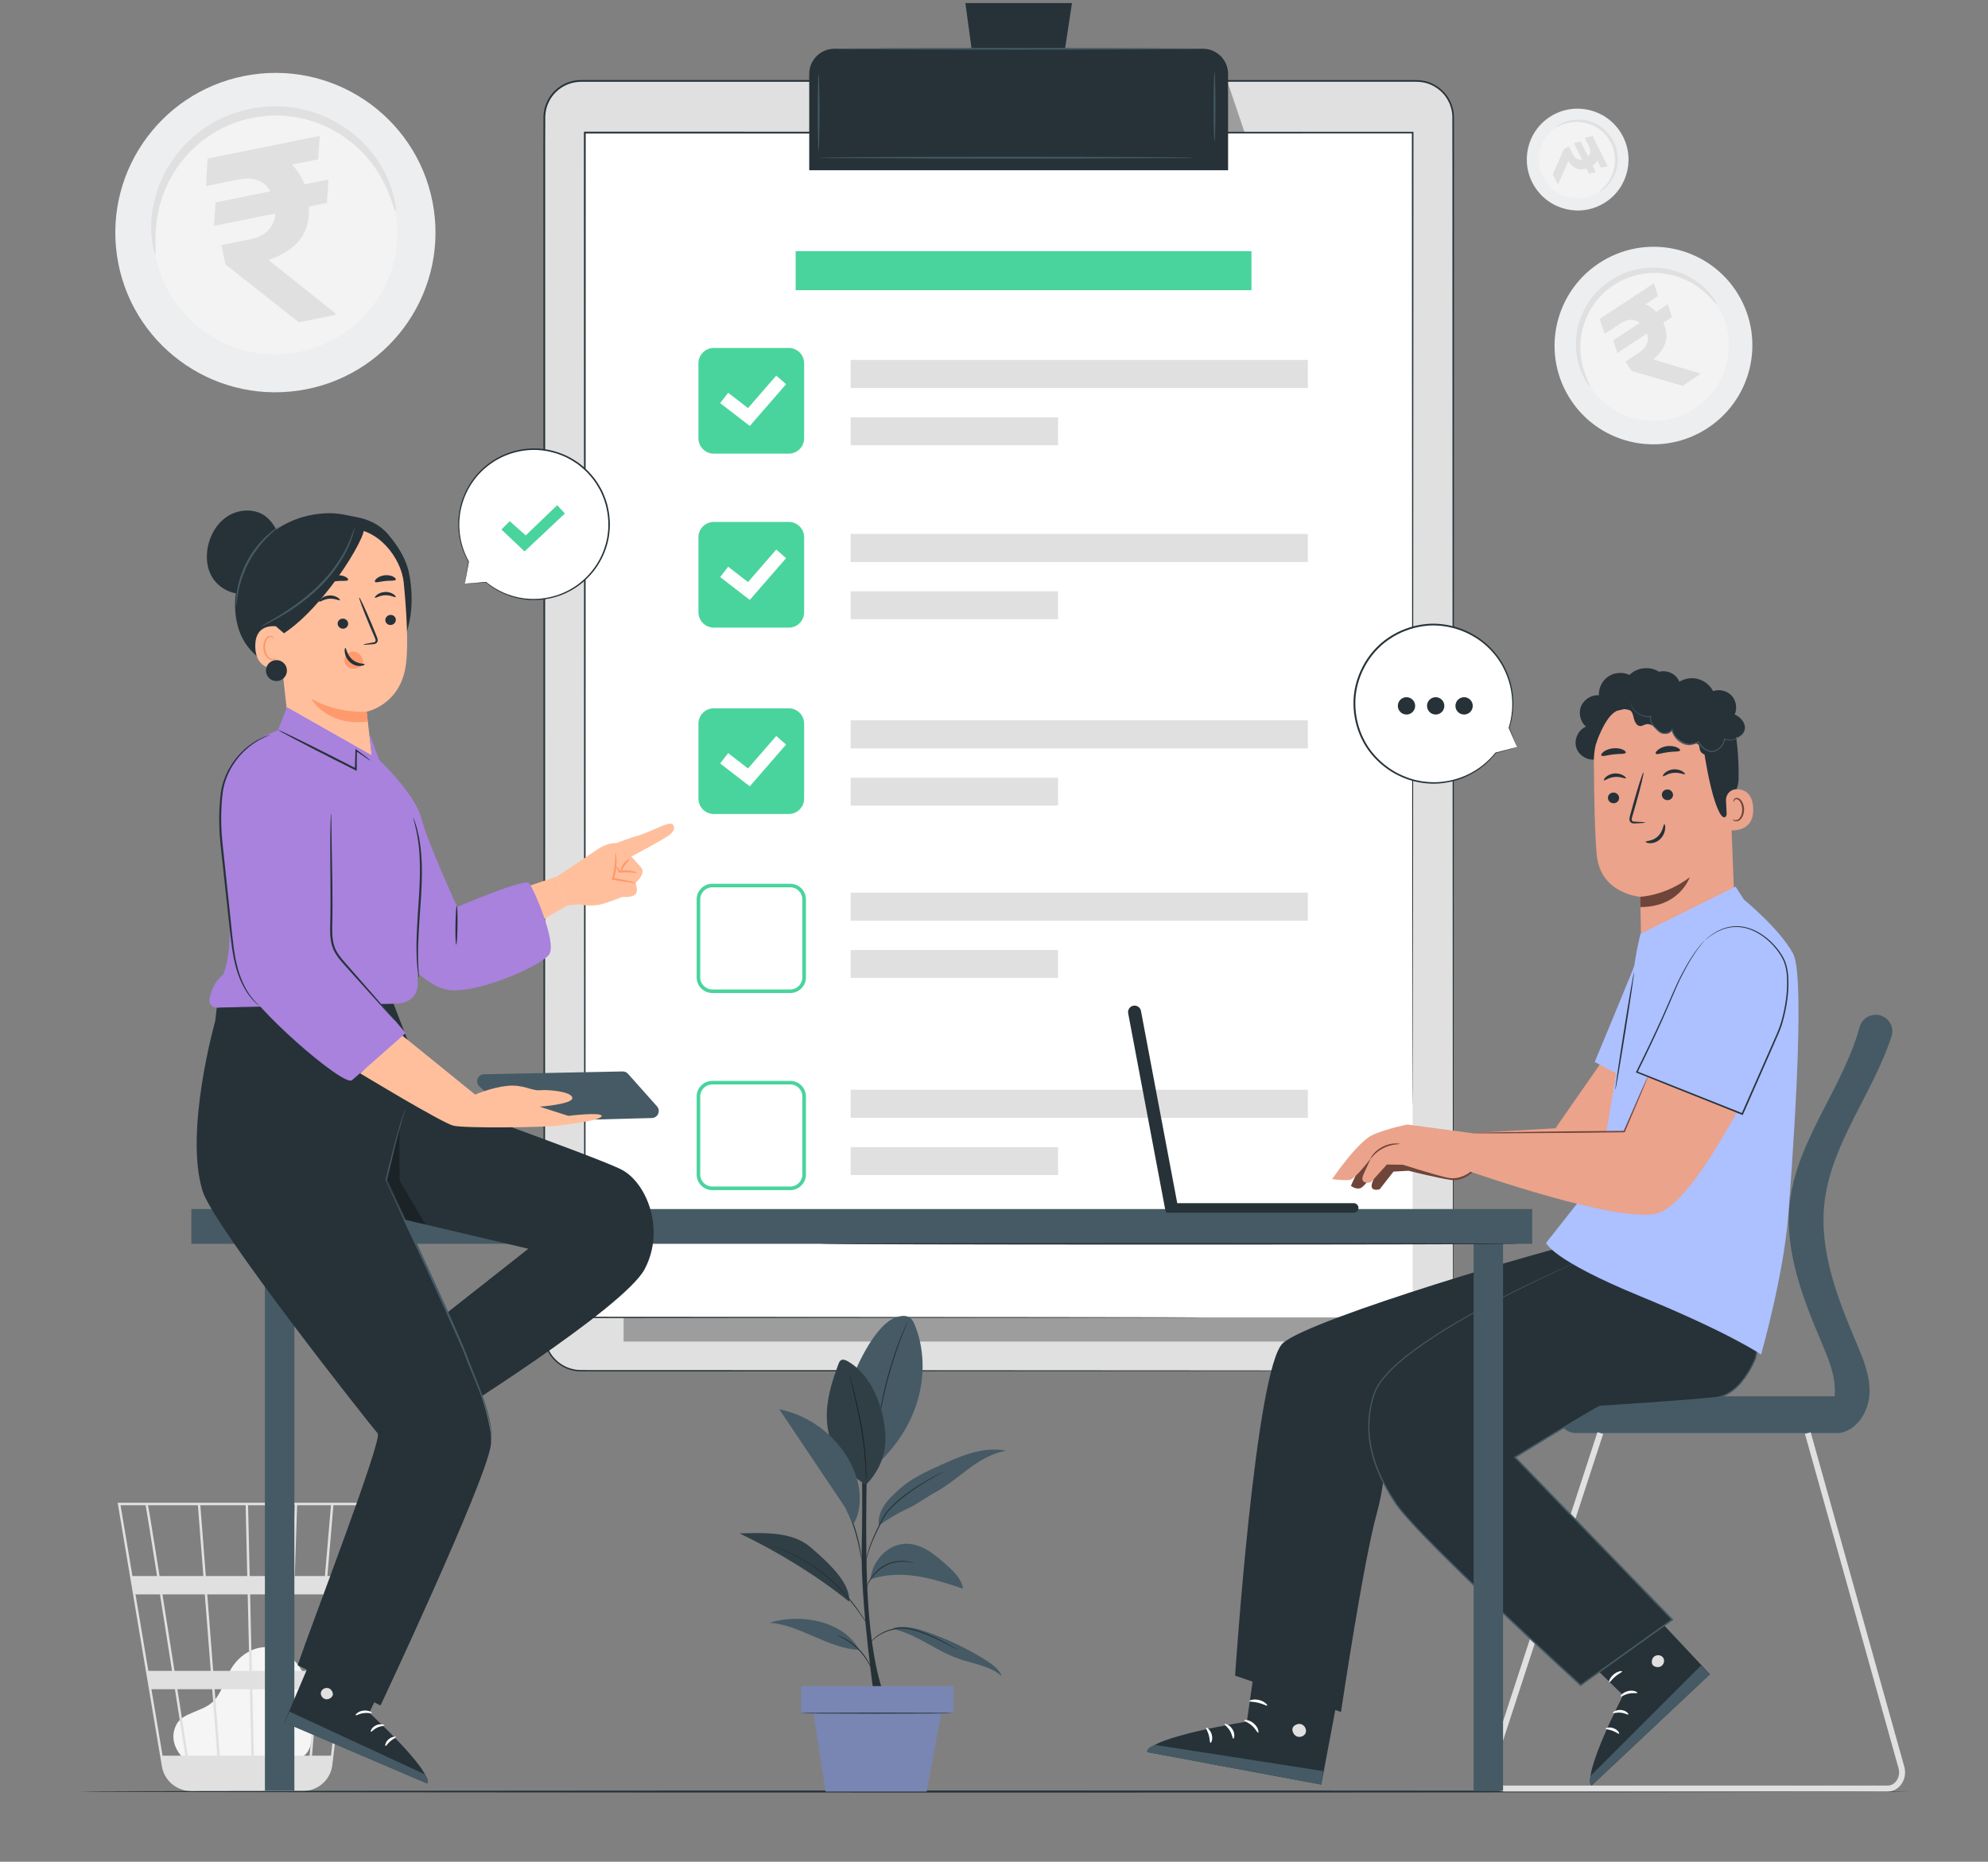 <svg width="300" height="281" viewBox="0 0 300 281" fill="none" xmlns="http://www.w3.org/2000/svg">
<rect x="0" y="0" width="300" height="281" fill="#808080" stroke="none"/>
<path d="M27.86 265.547C27.068 264.868 25.302 262.717 26.664 260.216C27.163 259.298 28.223 258.845 29.183 258.441C30.143 258.036 31.151 257.685 31.946 257.01C33.443 255.735 33.857 253.619 34.85 251.919C35.992 249.968 38.121 248.507 40.372 248.609C42.949 248.726 45.099 250.83 46.073 253.23C47.047 255.63 47.081 258.295 47.101 260.887C47.112 262.32 47.049 263.936 45.996 264.903C45.026 265.796 43.566 265.806 42.251 265.766C37.557 265.622 32.862 265.478 28.168 265.334" fill="#F5F5F5"/>
<path d="M54.797 226.818H17.758L24.43 266.602C24.722 268.34 25.979 269.679 27.592 270.144C27.635 270.157 27.679 270.167 27.722 270.179C27.832 270.207 27.938 270.245 28.052 270.264C28.296 270.315 28.549 270.341 28.805 270.351C28.807 270.363 28.809 270.377 28.811 270.389L28.991 270.36H28.993H45.5C45.811 270.36 46.114 270.329 46.407 270.27C48.356 269.968 49.917 268.404 50.154 266.382L53.371 238.97L53.516 237.881H53.498L54.772 227.025L54.797 226.818ZM47.81 252.195H44.009L44.392 240.65H48.796L47.81 252.195ZM49.165 240.65H52.804L51.449 252.195H48.179L49.165 240.65ZM38.306 264.995L38.075 254.964H43.549L43.216 264.995H38.306ZM32.389 254.964H37.707L37.938 264.995H33.168L32.389 254.964ZM32.8 264.995H28.34C27.917 262.286 27.365 258.767 26.768 254.964H32.02L32.8 264.995ZM32.173 252.195L31.276 240.65H37.378L37.643 252.195H32.173ZM38.011 252.195L37.745 240.65H44.024L43.641 252.195H38.011ZM37.681 237.881L37.435 227.188H44.471L44.116 237.881H37.681ZM37.313 237.881H31.061L30.23 227.188H37.067L37.313 237.881ZM30.692 237.881H24.076C23.842 236.404 23.62 235.006 23.419 233.748C22.729 229.425 22.469 227.8 22.325 227.188H29.861L30.692 237.881ZM30.907 240.65L31.804 252.195H26.333C26.149 251.024 25.963 249.839 25.776 248.653C25.347 245.927 24.917 243.203 24.514 240.65H30.907ZM25.961 252.195H22.387L20.45 240.65H24.142C24.706 244.218 25.332 248.189 25.961 252.195ZM26.396 254.964C26.941 258.435 27.477 261.858 27.968 264.995H24.534L22.852 254.964H26.396ZM43.583 264.995L43.916 254.964H47.573L46.716 264.995H43.583ZM44.484 237.881L44.839 227.188H49.946L49.033 237.881H44.484ZM21.976 227.188C22.123 227.961 22.798 232.169 23.704 237.881H19.986L18.193 227.188H21.976ZM49.948 264.995H47.085L47.942 254.964H51.124L49.948 264.995ZM53.129 237.881H49.402L50.315 227.188H54.384L53.129 237.881Z" fill="#E0E0E0"/>
<path d="M288.086 270.405C288.086 270.491 226.258 270.561 150.007 270.561C73.729 270.561 11.914 270.491 11.914 270.405C11.914 270.319 73.729 270.249 150.007 270.249C226.258 270.249 288.086 270.319 288.086 270.405Z" fill="#263238"/>
<path d="M213.756 206.889H87.677C84.617 206.889 82.136 204.408 82.136 201.348V17.75C82.136 14.689 84.617 12.209 87.677 12.209H213.756C216.816 12.209 219.297 14.69 219.297 17.75V201.348C219.297 204.408 216.816 206.889 213.756 206.889Z" fill="#E0E0E0"/>
<path d="M213.756 206.892C213.756 206.892 213.898 206.88 214.18 206.863C214.462 206.844 214.881 206.78 215.415 206.624C215.943 206.451 216.584 206.159 217.228 205.641C217.862 205.122 218.499 204.363 218.891 203.349C219.097 202.848 219.214 202.277 219.251 201.674C219.283 201.069 219.258 200.425 219.264 199.754C219.262 198.409 219.26 196.939 219.258 195.346C219.255 192.16 219.25 188.485 219.246 184.347C219.236 167.794 219.222 143.844 219.204 114.25C219.199 99.453 219.194 83.245 219.188 65.845C219.186 57.145 219.184 48.147 219.181 38.878C219.18 34.244 219.18 29.542 219.178 24.776C219.175 22.394 219.172 19.996 219.168 17.583C219.145 16.399 218.691 15.238 217.945 14.315C217.183 13.405 216.127 12.728 214.956 12.472C214.371 12.339 213.775 12.327 213.157 12.335C212.544 12.335 211.929 12.335 211.314 12.335C210.084 12.335 208.85 12.336 207.612 12.336C205.137 12.336 202.647 12.336 200.142 12.337C195.132 12.337 190.066 12.338 184.945 12.339C174.705 12.34 164.248 12.341 153.603 12.342C132.313 12.343 110.271 12.344 87.694 12.345C86.313 12.34 84.946 12.885 83.954 13.838C82.954 14.782 82.342 16.117 82.284 17.486C82.256 20.278 82.276 23.085 82.27 25.87C82.27 31.446 82.269 36.985 82.269 42.484C82.269 53.481 82.268 64.317 82.267 74.965C82.265 96.26 82.262 116.8 82.26 136.368C82.255 155.935 82.251 174.529 82.247 191.93C82.246 194.105 82.246 196.262 82.245 198.399C82.25 199.466 82.233 200.537 82.256 201.586C82.291 202.626 82.648 203.641 83.239 204.481C83.832 205.325 84.666 205.983 85.607 206.377C86.08 206.568 86.577 206.692 87.081 206.754C87.583 206.798 88.101 206.788 88.617 206.788C90.676 206.789 92.716 206.79 94.735 206.79C102.812 206.793 110.563 206.796 117.962 206.799C147.556 206.817 171.504 206.831 188.055 206.841C196.329 206.851 202.753 206.86 207.112 206.866C209.289 206.872 210.949 206.876 212.068 206.879C213.183 206.883 213.756 206.892 213.756 206.892C213.756 206.892 213.184 206.901 212.067 206.905C210.949 206.908 209.288 206.913 207.111 206.919C202.753 206.924 196.328 206.932 188.055 206.944C171.503 206.954 147.555 206.968 117.961 206.986C110.563 206.989 102.811 206.991 94.734 206.994C92.715 206.995 90.675 206.995 88.616 206.996C88.102 206.995 87.586 207.007 87.057 206.961C86.534 206.896 86.017 206.769 85.526 206.57C84.548 206.162 83.682 205.479 83.065 204.603C82.45 203.73 82.078 202.674 82.041 201.594C82.017 200.526 82.034 199.469 82.028 198.398C82.027 196.261 82.027 194.104 82.026 191.929C82.023 174.528 82.018 155.934 82.014 136.366C82.012 116.799 82.009 96.258 82.006 74.964C82.006 64.316 82.005 53.48 82.005 42.483C82.005 36.984 82.004 31.445 82.004 25.869C82.01 23.079 81.99 20.29 82.018 17.472C82.079 16.036 82.722 14.634 83.77 13.645C84.81 12.645 86.247 12.073 87.693 12.078C110.27 12.079 132.313 12.08 153.603 12.081C164.248 12.082 174.704 12.084 184.945 12.084C190.065 12.085 195.132 12.085 200.141 12.087C202.645 12.087 205.136 12.087 207.612 12.088C208.849 12.088 210.084 12.088 211.314 12.088C211.929 12.088 212.543 12.088 213.156 12.088C213.763 12.081 214.401 12.093 215.01 12.232C216.234 12.501 217.338 13.208 218.133 14.16C218.911 15.124 219.385 16.339 219.409 17.575C219.412 19.99 219.414 22.391 219.417 24.775C219.415 29.541 219.415 34.243 219.414 38.878C219.411 48.147 219.409 57.144 219.407 65.844C219.401 83.244 219.396 99.453 219.391 114.25C219.373 143.844 219.358 167.793 219.349 184.347C219.344 188.484 219.34 192.16 219.337 195.346C219.334 196.939 219.333 198.409 219.331 199.753C219.322 200.426 219.345 201.065 219.311 201.676C219.271 202.286 219.151 202.861 218.941 203.368C218.541 204.39 217.895 205.152 217.254 205.671C216.603 206.19 215.956 206.479 215.424 206.649C214.885 206.802 214.464 206.861 214.182 206.876C213.898 206.889 213.756 206.892 213.756 206.892Z" fill="#263238"/>
<g opacity="0.3">
<path d="M94.102 202.491H209.218L207.956 178.547V165.803L94.102 183.593V202.491Z" fill="black"/>
</g>
<g opacity="0.3">
<path d="M185.326 12.607L187.942 20.366V24.167H184.993L185.326 12.607Z" fill="black"/>
</g>
<path d="M88.253 20.011V198.844H181.546H213.179V20.011H88.253Z" fill="white"/>
<path d="M213.179 166.868C213.179 166.868 213.172 166.636 213.169 166.18C213.167 165.722 213.164 165.042 213.16 164.148C213.155 162.353 213.149 159.695 213.142 156.232C213.134 149.301 213.123 139.152 213.109 126.268C213.097 100.494 213.08 63.782 213.061 20.012L213.178 20.13C176.268 20.134 133.555 20.14 88.252 20.145L88.384 20.012C88.384 20.063 88.384 20.117 88.384 20.171C88.372 88.918 88.36 151.699 88.351 198.845L88.252 198.746C116.99 198.764 140.313 198.779 156.453 198.789C164.521 198.801 170.793 198.81 175.051 198.816C177.177 198.822 178.799 198.827 179.893 198.831C180.985 198.836 181.544 198.846 181.544 198.846C181.544 198.846 180.985 198.855 179.893 198.861C178.799 198.864 177.176 198.869 175.051 198.875C170.793 198.881 164.521 198.89 156.453 198.902C140.312 198.912 116.99 198.928 88.252 198.946H88.152V198.846C88.143 151.7 88.132 88.919 88.119 20.172C88.119 20.118 88.119 20.063 88.119 20.014V19.881H88.252C133.555 19.886 176.268 19.892 213.178 19.896H213.296V20.014C213.276 63.783 213.26 100.496 213.248 126.269C213.234 139.154 213.223 149.303 213.215 156.233C213.207 159.696 213.201 162.354 213.197 164.149C213.193 165.044 213.19 165.723 213.187 166.181C213.185 166.636 213.179 166.868 213.179 166.868Z" fill="#263238"/>
<path d="M185.326 25.695H122.117V11.157C122.117 9.061 123.816 7.361 125.912 7.361H181.531C183.626 7.361 185.326 9.061 185.326 11.157V25.695Z" fill="#263238"/>
<path d="M161.765 0.467H145.678L147.558 14.257H159.676L161.765 0.467Z" fill="#263238"/>
<path d="M181.265 7.361C181.265 7.434 168.932 7.494 153.722 7.494C138.507 7.494 126.177 7.434 126.177 7.361C126.177 7.288 138.507 7.229 153.722 7.229C168.932 7.229 181.265 7.288 181.265 7.361Z" fill="#455A64"/>
<path d="M123.532 22.735C123.459 22.735 123.399 20.141 123.399 16.943C123.399 13.743 123.459 11.15 123.532 11.15C123.605 11.15 123.664 13.743 123.664 16.943C123.664 20.141 123.605 22.735 123.532 22.735Z" fill="#455A64"/>
<path d="M183.28 21.364C183.206 21.364 183.147 19.01 183.147 16.106C183.147 13.201 183.206 10.848 183.28 10.848C183.353 10.848 183.412 13.201 183.412 16.106C183.412 19.01 183.353 21.364 183.28 21.364Z" fill="#455A64"/>
<path d="M180.232 23.805C180.232 23.878 167.572 23.937 151.959 23.937C136.341 23.937 123.684 23.878 123.684 23.805C123.684 23.731 136.341 23.672 151.959 23.672C167.572 23.672 180.232 23.731 180.232 23.805Z" fill="#455A64"/>
<path d="M197.362 54.33H128.371V58.571H197.362V54.33Z" fill="#E0E0E0"/>
<path d="M159.67 62.993H128.371V67.205H159.67V62.993Z" fill="#E0E0E0"/>
<path d="M119.032 68.469H107.716C106.436 68.469 105.398 67.432 105.398 66.151V54.835C105.398 53.556 106.436 52.518 107.716 52.518H119.032C120.312 52.518 121.35 53.555 121.35 54.835V66.151C121.35 67.432 120.313 68.469 119.032 68.469Z" fill="#49D49D"/>
<path d="M113.146 64.294L108.677 60.842L109.882 59.282L112.879 61.597L117.14 56.694L118.627 57.987L113.146 64.294Z" fill="white"/>
<path d="M197.362 80.587H128.371V84.828H197.362V80.587Z" fill="#E0E0E0"/>
<path d="M159.67 89.25H128.371V93.461H159.67V89.25Z" fill="#E0E0E0"/>
<path d="M119.032 94.727H107.716C106.437 94.727 105.399 93.69 105.399 92.409V81.093C105.399 79.813 106.436 78.775 107.716 78.775H119.032C120.312 78.775 121.35 79.813 121.35 81.093V92.409C121.35 93.69 120.313 94.727 119.032 94.727Z" fill="#49D49D"/>
<path d="M113.146 90.551L108.678 87.098L109.882 85.539L112.879 87.854L117.14 82.951L118.627 84.244L113.146 90.551Z" fill="white"/>
<path d="M197.362 108.72H128.371V112.961H197.362V108.72Z" fill="#E0E0E0"/>
<path d="M159.67 117.384H128.371V121.595H159.67V117.384Z" fill="#E0E0E0"/>
<path d="M197.362 134.729H128.371V138.97H197.362V134.729Z" fill="#E0E0E0"/>
<path d="M159.67 143.392H128.371V147.603H159.67V143.392Z" fill="#E0E0E0"/>
<path d="M119.032 122.861H107.716C106.437 122.861 105.399 121.823 105.399 120.543V109.227C105.399 107.947 106.436 106.909 107.716 106.909H119.032C120.312 106.909 121.35 107.947 121.35 109.227V120.543C121.35 121.823 120.313 122.861 119.032 122.861Z" fill="#49D49D"/>
<path d="M113.146 118.685L108.678 115.232L109.882 113.673L112.879 115.988L117.14 111.085L118.627 112.377L113.146 118.685Z" fill="white"/>
<path d="M119.26 149.88H107.488C106.187 149.88 105.128 148.822 105.128 147.52V135.748C105.128 134.447 106.187 133.389 107.488 133.389H119.26C120.562 133.389 121.621 134.447 121.621 135.748V147.52C121.621 148.822 120.562 149.88 119.26 149.88ZM107.489 133.929C106.486 133.929 105.67 134.745 105.67 135.748V147.52C105.67 148.523 106.486 149.34 107.489 149.34H119.261C120.264 149.34 121.08 148.524 121.08 147.52V135.748C121.08 134.746 120.264 133.929 119.261 133.929H107.489Z" fill="#49D49D"/>
<path d="M197.362 164.48H128.371V168.721H197.362V164.48Z" fill="#E0E0E0"/>
<path d="M159.67 173.143H128.371V177.354H159.67V173.143Z" fill="#E0E0E0"/>
<path d="M119.26 179.631H107.488C106.187 179.631 105.128 178.573 105.128 177.271V165.499C105.128 164.198 106.187 163.14 107.488 163.14H119.26C120.562 163.14 121.621 164.198 121.621 165.499V177.271C121.621 178.573 120.562 179.631 119.26 179.631ZM107.489 163.68C106.486 163.68 105.67 164.496 105.67 165.499V177.271C105.67 178.274 106.486 179.091 107.489 179.091H119.261C120.264 179.091 121.08 178.275 121.08 177.271V165.499C121.08 164.497 120.264 163.68 119.261 163.68H107.489Z" fill="#49D49D"/>
<path d="M188.852 37.909H120.067V43.798H188.852V37.909Z" fill="#49D49D"/>
<path d="M131.936 256.254C131.936 256.254 129.866 242.018 130.039 233.735C130.211 225.453 130.028 216.135 130.028 216.135H130.982C130.982 216.135 130.336 232.575 131.039 242.49C131.742 252.398 133.594 256.254 133.594 256.254H131.936Z" fill="#263238"/>
<path d="M138.104 200.117C137.912 199.631 137.677 199.124 137.235 198.845C136.63 198.461 135.836 198.621 135.16 198.86C132.277 199.879 129.722 205.254 128.556 208.082L132.383 220.978C139.292 214.569 140.489 206.161 138.104 200.117Z" fill="#455A64"/>
<path d="M137.011 199.366C137.016 199.369 136.997 199.426 136.955 199.534C136.906 199.658 136.844 199.813 136.768 200.004C136.6 200.41 136.365 201 136.084 201.733C135.52 203.197 134.802 205.244 134.16 207.551C133.521 209.859 133.081 211.984 132.809 213.529C132.673 214.302 132.57 214.929 132.505 215.363C132.472 215.566 132.445 215.731 132.423 215.863C132.403 215.977 132.389 216.036 132.384 216.035C132.379 216.035 132.381 215.974 132.392 215.858C132.406 215.726 132.423 215.56 132.444 215.355C132.491 214.918 132.577 214.288 132.699 213.511C132.943 211.957 133.367 209.823 134.008 207.508C134.652 205.195 135.388 203.147 135.98 201.691C136.275 200.963 136.526 200.378 136.712 199.979C136.799 199.793 136.87 199.642 136.927 199.521C136.978 199.417 137.006 199.364 137.011 199.366Z" fill="#263238"/>
<path d="M130.683 224.07C127.096 222.088 124.981 218.358 124.784 214.265C124.646 211.403 125.525 208.595 126.521 205.908C126.608 205.675 126.71 205.424 126.926 205.301C127.228 205.131 127.604 205.283 127.904 205.454C130.511 206.938 132.091 209.768 132.931 212.648C133.49 214.565 133.78 216.585 133.522 218.564C133.263 220.544 132.131 222.698 130.683 224.07Z" fill="#455A64"/>
<path d="M130.683 224.069C130.678 224.069 130.673 224.01 130.669 223.896C130.667 223.765 130.664 223.602 130.66 223.401C130.658 222.972 130.641 222.35 130.606 221.583C130.537 220.05 130.336 217.935 129.94 215.625C129.542 213.315 129.059 211.247 128.703 209.752C128.528 209.02 128.384 208.421 128.278 207.981C128.233 207.786 128.197 207.626 128.168 207.498C128.144 207.387 128.134 207.328 128.14 207.327C128.145 207.326 128.165 207.382 128.198 207.49C128.235 207.616 128.281 207.773 128.338 207.966C128.456 208.379 128.618 208.98 128.811 209.725C129.195 211.214 129.696 213.282 130.095 215.599C130.492 217.915 130.676 220.039 130.717 221.578C130.738 222.348 130.738 222.971 130.72 223.401C130.712 223.602 130.705 223.766 130.7 223.896C130.694 224.01 130.688 224.07 130.683 224.069Z" fill="#263238"/>
<g opacity="0.3">
<path d="M130.683 224.069C127.096 222.087 124.981 218.357 124.784 214.264C124.646 211.402 125.525 208.594 126.521 205.907C126.608 205.674 126.71 205.423 126.926 205.3C127.228 205.13 127.604 205.282 127.904 205.453C130.511 206.937 132.091 209.767 132.931 212.647C133.49 214.564 133.78 216.584 133.522 218.563C133.263 220.543 132.131 222.697 130.683 224.069Z" fill="black"/>
</g>
<path d="M134.731 245.852C138.262 246.628 141.169 249.118 144.575 250.329C146.829 251.13 149.378 251.414 151.177 252.989C150.745 251.899 149.722 251.173 148.727 250.552C145.926 248.803 142.927 247.37 139.805 246.293C138.202 245.74 136.463 245.277 134.83 245.733" fill="#455A64"/>
<path d="M129.625 248.997C125.203 248.926 120.547 245.162 116.146 244.937C120.752 243.449 127.347 244.664 129.625 248.997Z" fill="#455A64"/>
<path d="M131.353 238.391C133.598 237.581 136.064 237.543 138.422 237.909C140.781 238.276 143.059 239.032 145.324 239.785C145.097 238.251 143.854 237.097 142.687 236.076C141.809 235.307 140.924 234.534 139.916 233.946C138.908 233.357 137.758 232.959 136.592 233.008C135.186 233.067 133.847 233.793 132.924 234.857C132.002 235.92 131.506 236.991 131.353 238.391Z" fill="#455A64"/>
<path d="M122.278 233.507C119.494 231.131 115.278 231.363 111.619 231.446C117.244 234.135 123.305 237.822 128.149 241.747C128.298 239.161 125.794 236.51 122.278 233.507Z" fill="#455A64"/>
<g opacity="0.3">
<path d="M122.278 233.506C119.494 231.13 115.278 231.362 111.619 231.445C117.244 234.134 123.305 237.821 128.149 241.746C128.298 239.16 125.794 236.509 122.278 233.506Z" fill="black"/>
</g>
<path d="M132.605 230.228C134.005 229.295 135.421 228.405 136.886 227.739C138.351 227.074 139.718 226.013 141.133 225.247C142.967 224.253 144.557 222.872 146.241 221.641C147.925 220.409 149.775 219.297 151.836 218.971C150.155 218.624 148.4 218.813 146.744 219.266C145.089 219.717 143.516 220.425 141.952 221.13C139.781 222.108 137.572 223.111 135.797 224.699C134.022 226.286 132.418 227.853 132.605 230.228Z" fill="#455A64"/>
<path d="M144.494 248.998C144.491 249.002 144.443 248.981 144.354 248.937C144.25 248.883 144.122 248.817 143.968 248.737C143.635 248.56 143.157 248.297 142.555 247.995C142.257 247.838 141.927 247.673 141.569 247.505C141.214 247.329 140.829 247.156 140.42 246.979C139.604 246.63 138.692 246.266 137.698 246.029C136.706 245.786 135.718 245.732 134.861 245.958C134.429 246.062 134.022 246.166 133.66 246.317C133.296 246.464 132.972 246.637 132.689 246.815C132.123 247.171 131.727 247.55 131.47 247.822C131.214 248.096 131.089 248.264 131.078 248.256C131.074 248.253 131.101 248.208 131.157 248.126C131.212 248.043 131.302 247.926 131.424 247.781C131.669 247.493 132.059 247.096 132.628 246.721C132.912 246.533 133.24 246.352 133.609 246.196C133.978 246.035 134.395 245.925 134.827 245.816C135.703 245.577 136.73 245.628 137.734 245.876C138.743 246.116 139.66 246.487 140.478 246.845C140.887 247.027 141.272 247.205 141.625 247.387C141.983 247.561 142.311 247.732 142.606 247.895C143.203 248.212 143.674 248.489 143.998 248.683C144.146 248.773 144.269 248.848 144.369 248.909C144.454 248.963 144.497 248.993 144.494 248.998Z" fill="#263238"/>
<path d="M126.327 246.807C126.331 246.796 126.429 246.826 126.604 246.888C126.78 246.947 127.027 247.053 127.325 247.201C127.92 247.495 128.702 247.995 129.437 248.699C130.171 249.405 130.702 250.168 131.019 250.75C131.179 251.041 131.294 251.284 131.361 251.458C131.43 251.63 131.463 251.727 131.453 251.731C131.428 251.743 131.262 251.368 130.922 250.807C130.584 250.245 130.048 249.508 129.328 248.813C128.605 248.121 127.847 247.615 127.272 247.3C126.698 246.982 126.317 246.832 126.327 246.807Z" fill="#263238"/>
<path d="M116.543 233.285C116.545 233.28 116.61 233.299 116.732 233.341C116.869 233.389 117.044 233.452 117.263 233.53C117.499 233.617 117.778 233.72 118.1 233.838C118.426 233.959 118.78 234.138 119.181 234.315C120.773 235.038 122.891 236.254 124.938 237.982C125.947 238.861 126.859 239.754 127.622 240.626C128.383 241.5 129.026 242.323 129.528 243.04C130.033 243.755 130.416 244.351 130.678 244.763C130.802 244.957 130.903 245.115 130.981 245.237C131.049 245.346 131.083 245.404 131.078 245.408C131.074 245.411 131.032 245.359 130.954 245.256C130.877 245.152 130.765 244.999 130.627 244.797C130.348 244.395 129.952 243.81 129.437 243.105C128.926 242.398 128.276 241.587 127.514 240.723C126.749 239.86 125.839 238.976 124.835 238.103C122.802 236.385 120.707 235.162 119.134 234.416C118.738 234.234 118.388 234.048 118.066 233.92C117.749 233.792 117.474 233.681 117.241 233.587C117.028 233.499 116.855 233.427 116.722 233.371C116.603 233.32 116.542 233.29 116.543 233.285Z" fill="#263238"/>
<path d="M137.988 235.905C137.985 235.915 137.86 235.899 137.635 235.859C137.513 235.837 137.379 235.812 137.229 235.784C137.071 235.753 136.886 235.753 136.686 235.732C135.891 235.674 134.732 235.74 133.647 236.331C133.099 236.608 132.64 236.982 132.264 237.357C131.882 237.729 131.593 238.117 131.375 238.456C130.931 239.136 130.794 239.626 130.767 239.617C130.759 239.614 130.783 239.49 130.857 239.272C130.938 239.058 131.063 238.747 131.28 238.398C131.49 238.045 131.776 237.642 132.16 237.255C132.539 236.866 133.009 236.478 133.573 236.192C134.692 235.582 135.89 235.533 136.695 235.621C136.898 235.649 137.085 235.658 137.243 235.697C137.393 235.735 137.527 235.768 137.648 235.799C137.87 235.857 137.991 235.894 137.988 235.905Z" fill="#263238"/>
<path d="M142.432 222.117C142.435 222.122 142.377 222.157 142.265 222.22C142.138 222.289 141.974 222.378 141.772 222.488C141.343 222.719 140.725 223.06 139.975 223.502C139.229 223.95 138.349 224.5 137.414 225.169C136.481 225.839 135.479 226.619 134.554 227.565C134.098 228.042 133.677 228.539 133.384 229.08C133.094 229.636 132.817 230.174 132.563 230.69C132.052 231.721 131.635 232.671 131.334 233.486C131.034 234.302 130.847 234.982 130.736 235.455C130.623 235.929 130.582 236.196 130.567 236.193C130.561 236.192 130.567 236.125 130.584 235.997C130.6 235.87 130.627 235.682 130.676 235.442C130.769 234.963 130.94 234.274 131.228 233.448C131.518 232.623 131.926 231.664 132.431 230.626C132.683 230.106 132.958 229.566 133.246 229.008C133.55 228.443 133.977 227.939 134.439 227.456C135.376 226.498 136.386 225.718 137.329 225.05C138.274 224.385 139.162 223.843 139.918 223.406C140.678 222.975 141.304 222.648 141.743 222.433C141.951 222.334 142.119 222.254 142.25 222.191C142.367 222.138 142.43 222.112 142.432 222.117Z" fill="#263238"/>
<path d="M130.033 235.505C130.022 235.507 129.992 235.374 129.946 235.132C129.894 234.859 129.829 234.517 129.752 234.111C129.584 233.25 129.326 232.065 128.916 230.793C128.509 229.519 128.015 228.411 127.653 227.611C127.481 227.235 127.337 226.918 127.222 226.665C127.121 226.44 127.07 226.314 127.08 226.309C127.09 226.304 127.159 226.421 127.277 226.637C127.394 226.853 127.559 227.169 127.754 227.563C128.142 228.352 128.656 229.46 129.066 230.744C129.479 232.026 129.721 233.223 129.862 234.091C129.931 234.526 129.98 234.878 130.006 235.123C130.034 235.368 130.044 235.503 130.033 235.505Z" fill="#263238"/>
<path d="M129.713 225.445C129.602 223.775 129.058 222.151 128.275 220.672C126.128 216.614 122.095 213.605 117.593 212.706C120.889 217.619 124.186 222.532 127.482 227.445L128.759 230.075C129.631 228.646 129.824 227.116 129.713 225.445Z" fill="#455A64"/>
<path d="M143.898 254.492H120.904V258.568H143.898V254.492Z" fill="#7986B3"/>
<path d="M122.621 257.76L124.579 270.405H139.844L142.181 257.76H122.621Z" fill="#7986B3"/>
<path d="M143.886 258.573C143.886 258.618 138.699 258.654 132.302 258.654C125.903 258.654 120.717 258.618 120.717 258.573C120.717 258.529 125.903 258.492 132.302 258.492C138.699 258.492 143.886 258.528 143.886 258.573Z" fill="#263238"/>
<path d="M228.942 112.753L227.723 109.859C228.448 107.599 228.511 105.093 227.737 102.624C225.911 96.801 219.841 93.259 213.871 94.521C206.972 95.981 202.805 103.049 204.935 109.826C206.742 115.579 212.692 119.113 218.611 117.958C221.548 117.384 223.999 115.797 225.703 113.645L225.7 113.651L228.942 112.753Z" fill="white"/>
<path d="M228.942 112.752C228.946 112.755 228.88 112.776 228.745 112.818C228.593 112.863 228.391 112.923 228.133 113.001C227.567 113.166 226.757 113.401 225.715 113.705C225.685 113.714 225.653 113.696 225.645 113.666C225.641 113.653 225.643 113.639 225.647 113.627L225.65 113.621L225.748 113.679C224.832 114.85 223.37 116.279 221.188 117.246C220.105 117.731 218.853 118.079 217.486 118.226C216.118 118.362 214.634 118.26 213.147 117.855C211.663 117.443 210.182 116.719 208.856 115.678C207.535 114.638 206.349 113.288 205.547 111.661C204.734 110.045 204.27 108.191 204.248 106.28C204.213 104.366 204.697 102.408 205.617 100.644C206.54 98.854 207.895 97.329 209.501 96.253C211.097 95.16 212.914 94.501 214.721 94.247C216.533 93.983 218.335 94.209 219.952 94.72C221.572 95.237 223.012 96.067 224.192 97.075C225.369 98.088 226.288 99.269 226.943 100.485C227.092 100.796 227.239 101.102 227.383 101.403C227.52 101.708 227.615 102.023 227.731 102.323C227.951 102.929 228.089 103.535 228.194 104.12C228.605 106.475 228.233 108.48 227.776 109.876L227.774 109.838C228.153 110.772 228.448 111.501 228.656 112.014C228.748 112.247 228.821 112.431 228.876 112.569C228.924 112.692 228.946 112.754 228.942 112.752C228.938 112.75 228.906 112.684 228.848 112.557C228.787 112.419 228.704 112.234 228.599 111.999C228.381 111.501 228.07 110.79 227.671 109.88C227.666 109.868 227.666 109.853 227.669 109.841C228.098 108.45 228.441 106.466 228.016 104.15C227.907 103.575 227.766 102.979 227.545 102.385C227.43 102.09 227.334 101.781 227.197 101.483C227.054 101.188 226.907 100.888 226.759 100.583C226.107 99.393 225.199 98.24 224.039 97.251C222.877 96.269 221.462 95.462 219.874 94.961C218.29 94.466 216.527 94.25 214.756 94.513C212.99 94.766 211.216 95.413 209.659 96.481C208.091 97.533 206.769 99.024 205.867 100.773C204.968 102.496 204.494 104.408 204.526 106.277C204.546 108.143 204.997 109.958 205.787 111.538C206.567 113.13 207.723 114.453 209.012 115.476C210.307 116.5 211.756 117.216 213.209 117.627C214.666 118.031 216.121 118.139 217.464 118.015C218.808 117.879 220.042 117.546 221.113 117.078C223.27 116.145 224.73 114.752 225.656 113.608C225.676 113.583 225.712 113.579 225.737 113.598C225.758 113.614 225.764 113.643 225.754 113.666L225.752 113.672L225.684 113.594C226.719 113.322 227.524 113.112 228.085 112.964C228.352 112.896 228.561 112.843 228.717 112.803C228.862 112.767 228.937 112.75 228.942 112.752Z" fill="#263238"/>
<path d="M212.248 107.847C212.97 107.847 213.555 107.262 213.555 106.54C213.555 105.818 212.97 105.232 212.248 105.232C211.525 105.232 210.94 105.818 210.94 106.54C210.94 107.262 211.525 107.847 212.248 107.847Z" fill="#263238"/>
<path d="M217.96 106.54C217.96 107.262 217.375 107.847 216.653 107.847C215.93 107.847 215.345 107.262 215.345 106.54C215.345 105.817 215.93 105.232 216.653 105.232C217.375 105.232 217.96 105.818 217.96 106.54Z" fill="#263238"/>
<path d="M220.941 107.847C221.663 107.847 222.248 107.262 222.248 106.54C222.248 105.818 221.663 105.232 220.941 105.232C220.219 105.232 219.634 105.818 219.634 106.54C219.634 107.262 220.219 107.847 220.941 107.847Z" fill="#263238"/>
<path d="M70.145 88.098L70.714 84.76C69.707 82.996 69.16 80.942 69.232 78.763C69.441 72.499 74.689 67.59 80.953 67.798C87.218 68.007 92.127 73.255 91.918 79.519C91.709 85.784 86.462 90.693 80.197 90.484C77.581 90.397 75.204 89.429 73.334 87.878L73.338 87.883L70.145 88.098Z" fill="white"/>
<path d="M70.145 88.098C70.142 88.101 70.209 88.099 70.345 88.093C70.492 88.086 70.693 88.076 70.952 88.063C71.507 88.032 72.309 87.988 73.342 87.93C73.368 87.929 73.388 87.906 73.387 87.881C73.386 87.872 73.382 87.863 73.378 87.855L73.374 87.85L73.305 87.914C74.391 88.826 76.043 89.861 78.27 90.333C78.825 90.447 79.411 90.526 80.022 90.557C80.327 90.578 80.639 90.555 80.956 90.557C81.114 90.551 81.274 90.559 81.435 90.543C81.595 90.524 81.757 90.506 81.919 90.487C83.219 90.341 84.586 89.957 85.889 89.274C87.191 88.595 88.427 87.62 89.445 86.374C90.463 85.131 91.258 83.617 91.687 81.943C92.122 80.271 92.147 78.443 91.759 76.662C91.586 75.765 91.24 74.902 90.853 74.055C90.414 73.235 89.927 72.42 89.291 71.711C88.695 70.98 87.978 70.371 87.241 69.815C86.475 69.3 85.686 68.823 84.836 68.509C83.158 67.838 81.363 67.569 79.656 67.722C77.948 67.865 76.333 68.39 74.947 69.179C73.557 69.966 72.395 71.013 71.508 72.173C69.722 74.506 69.079 77.217 69.156 79.463C69.228 81.733 69.954 83.548 70.673 84.785L70.667 84.753C70.495 85.837 70.362 86.676 70.27 87.256C70.228 87.527 70.197 87.737 70.173 87.891C70.151 88.031 70.142 88.101 70.145 88.098C70.145 88.098 70.164 88.019 70.192 87.873C70.222 87.718 70.262 87.505 70.314 87.23C70.417 86.66 70.568 85.835 70.762 84.768C70.765 84.757 70.762 84.745 70.756 84.736C70.06 83.499 69.361 81.698 69.308 79.458C69.249 77.241 69.898 74.577 71.662 72.292C72.539 71.156 73.684 70.133 75.05 69.363C76.413 68.593 77.997 68.082 79.672 67.946C81.346 67.799 83.105 68.066 84.748 68.724C85.581 69.031 86.353 69.5 87.103 70.004C87.824 70.55 88.527 71.146 89.112 71.862C89.734 72.557 90.211 73.356 90.641 74.159C91.02 74.988 91.361 75.833 91.531 76.712C91.913 78.455 91.891 80.249 91.468 81.888C91.051 83.529 90.275 85.016 89.279 86.239C88.285 87.465 87.074 88.428 85.796 89.1C84.519 89.777 83.177 90.161 81.898 90.312C81.737 90.332 81.579 90.351 81.421 90.371C81.263 90.387 81.105 90.381 80.949 90.387C80.637 90.387 80.329 90.412 80.028 90.393C79.425 90.366 78.847 90.293 78.299 90.185C76.099 89.736 74.455 88.73 73.365 87.842C73.344 87.825 73.315 87.827 73.297 87.848C73.283 87.864 73.283 87.889 73.295 87.906L73.299 87.911L73.334 87.836C72.316 87.917 71.526 87.979 70.978 88.023C70.715 88.045 70.51 88.062 70.36 88.075C70.222 88.088 70.145 88.098 70.145 88.098Z" fill="#263238"/>
<path d="M75.669 79.919L76.922 78.667L79.338 80.815L84.081 76.251L85.244 77.504L79.16 83.23L75.669 79.919Z" fill="#49D49D"/>
<path d="M276.85 210.751C276.865 210.61 276.878 210.47 276.884 210.329C277.005 207.629 275.908 205.042 274.853 202.553C272.023 195.88 269.285 188.801 270.08 181.599C271.132 172.077 278.134 164.201 280.634 154.991C280.928 153.907 281.923 153.161 283.049 153.161C284.74 153.161 285.967 154.799 285.448 156.404C282.664 165.017 276.313 172.567 275.315 181.599C274.52 188.801 277.258 195.88 280.088 202.553C281.143 205.041 282.24 207.629 282.119 210.329C281.999 213.029 280.262 215.867 277.587 216.299H277.328H272.353H237.795C236.408 216.299 235.285 215.178 235.285 213.797V213.254C235.285 211.872 236.408 210.751 237.795 210.751H276.85Z" fill="#455A64"/>
<path d="M284.852 270.406H227.108C226.302 270.406 225.551 270.01 225.05 269.318C224.474 268.525 224.317 267.482 224.628 266.528L241.065 216.159L241.922 216.439L225.485 266.808C225.263 267.489 225.373 268.229 225.779 268.788C226.109 269.243 226.594 269.504 227.108 269.504H284.852C285.359 269.504 285.823 269.262 286.156 268.822C286.561 268.288 286.69 267.569 286.502 266.898L272.376 216.421L273.244 216.178L287.37 266.655C287.633 267.597 287.448 268.611 286.874 269.367C286.374 270.027 285.637 270.406 284.852 270.406Z" fill="#E0E0E0"/>
<path d="M203.864 178.982C203.864 178.982 205.967 173.872 208.044 172.79C210.121 171.71 212.767 171.019 212.767 171.019H222.015L222.107 177.006C222.107 177.006 220.771 178.345 218.941 178.092C217.11 177.839 212.54 176.709 212.54 176.709L210.284 176.833L208.205 179.499C208.205 179.499 206.517 180.012 207.111 178.415C207.705 176.818 207.97 176.114 207.97 176.114C207.97 176.114 205.973 179.221 205.207 179.364C204.441 179.507 203.864 178.982 203.864 178.982Z" fill="#6F4439"/>
<path d="M242.087 159.71L234.728 170.296L222.016 171.019L221.842 176.827L231.421 178.713C236.396 179.692 241.535 178.167 245.169 174.631L246.571 161.827L242.087 159.71Z" fill="#EBA38B"/>
<path d="M236.38 247.505L244.934 255.87C244.934 255.87 238.758 267.794 240.179 269.501L258.036 252.698L245.276 239.091L236.38 247.505Z" fill="#263238"/>
<path d="M249.764 249.945C250.194 249.709 250.78 249.851 251.012 250.256C251.245 250.661 251.072 251.263 250.645 251.507C250.219 251.75 249.509 251.601 249.325 251.171C249.142 250.74 249.383 250.042 249.85 249.904" fill="#E0E0E0"/>
<path d="M258.036 252.699L256.693 251.38L240.074 267.984C240.074 267.984 239.588 269.058 240.179 269.502L258.036 252.699Z" fill="#455A64"/>
<path d="M244.564 256.058C244.645 256.137 245.116 255.764 245.795 255.625C246.473 255.468 247.031 255.617 247.081 255.509C247.146 255.417 246.55 255.048 245.729 255.231C244.907 255.405 244.473 256 244.564 256.058Z" fill="white"/>
<path d="M243.383 258.55C243.439 258.649 243.949 258.434 244.574 258.503C245.203 258.554 245.635 258.86 245.718 258.774C245.812 258.71 245.416 258.171 244.635 258.1C243.856 258.022 243.311 258.47 243.383 258.55Z" fill="white"/>
<path d="M244.323 261.672C244.419 261.615 244.151 261.09 243.5 260.85C242.851 260.605 242.271 260.814 242.3 260.917C242.315 261.031 242.808 261.024 243.339 261.229C243.876 261.421 244.229 261.745 244.323 261.672Z" fill="white"/>
<path d="M242.838 253.917C242.946 253.958 243.239 253.468 243.761 253.036C244.276 252.594 244.807 252.388 244.785 252.275C244.779 252.168 244.116 252.216 243.507 252.733C242.895 253.246 242.734 253.893 242.838 253.917Z" fill="white"/>
<path d="M237.385 187.88C235.821 187.88 197.716 198.98 193.593 202.732C189.47 206.484 186.385 252.916 186.385 252.916L202.363 258.394C202.363 258.394 205.73 235.717 207.771 228.393C209.393 222.571 209.02 217.135 209.02 217.135L240.656 203.357L237.385 187.88Z" fill="#263238"/>
<path d="M238.346 190.335C237.635 190.647 209.95 202.468 207.347 210.387C205.227 216.841 207.692 222.523 210.654 226.964C213.998 231.978 238.519 254.354 238.519 254.354L252.359 244.458L228.631 219.954C228.631 219.954 241.081 212.268 241.507 212.268C241.934 212.268 254.875 211.413 258.977 210.948C262.808 210.515 264.904 205.022 264.904 205.022L268.321 189.272L242.645 183.347L238.346 190.335Z" fill="#263238"/>
<path d="M238.346 190.334C238.346 190.334 238.434 190.176 238.616 189.874C238.801 189.569 239.072 189.121 239.43 188.531C240.152 187.347 241.22 185.6 242.609 183.323L242.625 183.297L242.655 183.304C248.382 184.616 257.204 186.638 268.341 189.191L268.42 189.209L268.403 189.288C267.38 194.023 266.231 199.342 264.999 205.041L264.998 205.049L264.995 205.055C264.41 206.464 263.619 207.82 262.557 209.003C262.025 209.591 261.398 210.113 260.68 210.497C260.503 210.597 260.321 210.692 260.124 210.753C259.929 210.815 259.745 210.915 259.538 210.941C259.336 210.978 259.133 211.026 258.93 211.055L258.323 211.119C255.082 211.44 251.729 211.679 248.281 211.931C246.557 212.048 244.808 212.168 243.038 212.288C242.594 212.315 242.15 212.342 241.703 212.369L241.532 212.376C241.495 212.375 241.499 212.388 241.483 212.39C241.472 212.391 241.438 212.409 241.417 212.418C241.322 212.459 241.222 212.515 241.124 212.565L240.538 212.889C239.759 213.332 238.982 213.792 238.202 214.257C235.083 216.122 231.915 218.064 228.692 220.05L228.714 219.873C234.623 225.974 240.848 232.402 247.244 239.005C248.991 240.81 250.726 242.601 252.443 244.375L252.538 244.473L252.428 244.552C247.708 247.926 243.085 251.231 238.586 254.446L238.511 254.5L238.442 254.437C233.487 249.895 228.728 245.451 224.21 241.131C221.952 238.972 219.755 236.842 217.643 234.729C215.531 232.616 213.48 230.541 211.633 228.379C211.391 228.119 211.191 227.821 210.972 227.543C210.757 227.261 210.537 226.984 210.356 226.683C209.973 226.097 209.609 225.503 209.272 224.9C208.593 223.696 208.009 222.46 207.552 221.198C207.097 219.936 206.766 218.649 206.598 217.36C206.435 216.07 206.432 214.784 206.572 213.539C206.707 212.291 206.996 211.087 207.435 209.957C207.921 208.835 208.691 207.91 209.477 207.066C211.091 205.404 212.86 204.062 214.584 202.86C218.048 200.471 221.356 198.619 224.272 197.057C227.192 195.498 229.742 194.252 231.83 193.261C233.918 192.27 235.549 191.54 236.654 191.054C237.206 190.815 237.627 190.633 237.914 190.509C238.199 190.39 238.346 190.334 238.346 190.334C238.346 190.334 238.203 190.404 237.922 190.53C237.637 190.658 237.219 190.847 236.671 191.093C235.571 191.592 233.947 192.334 231.865 193.335C229.783 194.337 227.24 195.594 224.327 197.161C221.418 198.732 218.119 200.592 214.669 202.985C212.952 204.186 211.191 205.529 209.595 207.181C208.819 208.017 208.061 208.936 207.592 210.024C207.166 211.127 206.878 212.33 206.748 213.561C206.612 214.793 206.617 216.063 206.781 217.338C206.948 218.613 207.278 219.887 207.731 221.136C208.185 222.386 208.767 223.611 209.443 224.806C209.777 225.405 210.141 225.995 210.522 226.578C210.704 226.877 210.921 227.15 211.133 227.427C211.35 227.701 211.544 227.993 211.787 228.252C213.627 230.4 215.68 232.474 217.792 234.582C219.905 236.692 222.103 238.818 224.362 240.975C228.881 245.289 233.642 249.731 238.598 254.269L238.454 254.261C242.951 251.044 247.573 247.738 252.292 244.363L252.276 244.54C250.558 242.766 248.823 240.975 247.076 239.17C240.682 232.565 234.458 226.136 228.55 220.034L228.451 219.931L228.572 219.857C231.797 217.872 234.967 215.931 238.088 214.068C238.869 213.603 239.647 213.143 240.43 212.699L241.021 212.372C241.123 212.321 241.218 212.267 241.328 212.219C241.359 212.206 241.373 212.195 241.417 212.181C241.454 212.171 241.511 212.156 241.53 212.158L241.693 212.151C242.138 212.124 242.582 212.097 243.024 212.071C244.794 211.952 246.542 211.834 248.266 211.718C251.713 211.47 255.068 211.233 258.303 210.917C259.121 210.865 259.892 210.701 260.586 210.32C261.278 209.951 261.89 209.445 262.412 208.87C263.453 207.715 264.241 206.367 264.816 204.987L264.812 205.001C266.052 199.305 267.21 193.988 268.242 189.255L268.304 189.353C257.176 186.767 248.359 184.718 242.637 183.388L242.683 183.369C241.275 185.639 240.194 187.382 239.462 188.562C239.097 189.146 238.821 189.59 238.632 189.891C238.445 190.187 238.346 190.334 238.346 190.334Z" fill="#455A64"/>
<path d="M240.864 114.609C239.617 114.862 238.245 114.05 237.867 112.836C237.489 111.621 238.159 110.174 239.33 109.675C238.477 108.942 238.165 107.642 238.594 106.601C239.021 105.56 240.157 104.856 241.279 104.934C241.229 103.824 241.797 102.705 242.724 102.091C243.65 101.478 244.902 101.391 245.905 101.871C247.036 100.716 249.004 100.504 250.355 101.392C251.413 101.1 252.635 101.57 253.225 102.496C253.814 103.422 253.722 104.728 253.009 105.562" fill="#263238"/>
<path d="M251.134 103.892L250.566 103.942C244.848 104.447 240.476 109.259 240.52 114.999C240.562 120.339 240.676 126.237 240.962 129.078C241.555 134.96 247.527 135.355 247.527 135.355L247.654 142.474L261.907 140.767L260.903 114.996C260.889 108.835 257.293 103.708 251.134 103.892Z" fill="#EBA38B"/>
<path d="M247.519 135.352C247.519 135.352 251.258 135.243 254.994 132.408C254.994 132.408 253.478 136.914 247.555 136.903L247.519 135.352Z" fill="#6F4439"/>
<path d="M242.646 120.462C242.669 120.907 243.066 121.255 243.532 121.239C243.997 121.222 244.355 120.849 244.332 120.404C244.308 119.959 243.912 119.611 243.447 119.626C242.981 119.643 242.622 120.016 242.646 120.462Z" fill="#263238"/>
<path d="M242.042 117.775C242.156 117.876 242.751 117.348 243.657 117.27C244.56 117.18 245.265 117.586 245.353 117.467C245.397 117.414 245.274 117.225 244.966 117.04C244.663 116.855 244.159 116.694 243.595 116.746C243.032 116.799 242.576 117.049 242.322 117.285C242.062 117.525 241.986 117.731 242.042 117.775Z" fill="#263238"/>
<path d="M250.782 119.993C250.806 120.438 251.203 120.786 251.669 120.769C252.134 120.754 252.492 120.38 252.468 119.935C252.445 119.49 252.048 119.142 251.583 119.158C251.118 119.173 250.759 119.548 250.782 119.993Z" fill="#263238"/>
<path d="M250.952 117.153C251.066 117.253 251.662 116.726 252.566 116.648C253.469 116.558 254.174 116.965 254.263 116.845C254.307 116.792 254.184 116.603 253.875 116.419C253.572 116.234 253.069 116.073 252.506 116.125C251.942 116.178 251.486 116.428 251.232 116.664C250.973 116.902 250.896 117.109 250.952 117.153Z" fill="#263238"/>
<path d="M248.261 124.154C248.261 124.101 247.689 124.054 246.767 124.018C246.534 124.014 246.311 123.988 246.258 123.834C246.189 123.672 246.264 123.414 246.352 123.135C246.52 122.557 246.695 121.951 246.879 121.316C247.607 118.727 248.112 116.606 248.007 116.577C247.903 116.549 247.229 118.625 246.501 121.214C246.327 121.851 246.161 122.46 246.003 123.041C245.939 123.312 245.814 123.623 245.963 123.959C246.041 124.126 246.221 124.236 246.373 124.263C246.525 124.295 246.656 124.286 246.77 124.283C247.692 124.251 248.262 124.205 248.261 124.154Z" fill="#263238"/>
<path d="M249.859 113.743C249.999 113.962 250.752 113.644 251.704 113.529C252.654 113.392 253.474 113.501 253.54 113.255C253.568 113.138 253.38 112.947 253.02 112.793C252.662 112.64 252.13 112.544 251.56 112.619C250.99 112.695 250.51 112.925 250.215 113.165C249.917 113.406 249.796 113.638 249.859 113.743Z" fill="#263238"/>
<path d="M241.668 114.042C241.877 114.231 242.604 113.952 243.502 113.862C244.397 113.747 245.173 113.854 245.329 113.624C245.397 113.513 245.259 113.317 244.909 113.152C244.565 112.987 244.002 112.877 243.387 112.947C242.771 113.018 242.253 113.252 241.959 113.49C241.66 113.729 241.574 113.95 241.668 114.042Z" fill="#263238"/>
<path d="M240.849 112.248C240.849 112.248 242.076 108.423 243.778 107.404C245.838 106.173 246.974 108.453 248.975 107.698C250.976 106.944 252.943 105.762 255.18 107.163C257.628 108.696 256.66 110.008 257.033 112.609C258.544 123.151 260.744 125.976 260.853 120.937C260.865 120.385 262.344 119.817 262.365 117.487C262.391 114.466 262.185 110.82 261.328 108.753C260.607 107.011 259.476 105.864 257.523 104.661C254.442 102.763 250.466 103.068 247.793 103.578C245.12 104.088 240.195 107.652 240.849 112.248Z" fill="#263238"/>
<path d="M260.463 120.814C260.42 119.902 261.14 119.115 262.053 119.121C263.16 119.128 264.438 119.644 264.566 121.92C264.793 125.958 260.693 125.353 260.679 125.238C260.67 125.159 260.544 122.505 260.463 120.814Z" fill="#EBA38B"/>
<path d="M261.472 123.666C261.489 123.652 261.546 123.711 261.667 123.759C261.786 123.805 261.988 123.831 262.194 123.74C262.611 123.559 262.932 122.862 262.911 122.133C262.901 121.765 262.804 121.42 262.657 121.137C262.518 120.849 262.315 120.653 262.098 120.627C261.882 120.589 261.737 120.727 261.694 120.843C261.646 120.959 261.676 121.038 261.655 121.047C261.645 121.057 261.565 120.984 261.588 120.815C261.6 120.734 261.642 120.636 261.733 120.553C261.825 120.469 261.966 120.421 262.116 120.429C262.428 120.433 262.725 120.703 262.885 121.013C263.064 121.323 263.181 121.711 263.193 122.124C263.212 122.94 262.839 123.724 262.265 123.925C261.985 124.015 261.744 123.943 261.616 123.855C261.485 123.763 261.459 123.674 261.472 123.666Z" fill="#6F4439"/>
<path d="M259.695 113.024C259.204 113.427 258.684 113.844 258.059 113.962C257.435 114.081 256.682 113.782 256.521 113.167C256.448 112.891 256.488 112.56 256.285 112.36C256.042 112.121 255.643 112.237 255.31 112.303C254.15 112.531 252.668 111.359 252.269 110.247C252.01 110.72 251.369 110.913 250.891 110.662C250.413 110.41 250.234 110.259 249.844 109.885C249.455 109.512 248.927 109.194 248.401 109.316C248.107 109.384 247.844 109.587 247.543 109.587C247.01 109.587 246.697 108.99 246.571 108.472C246.444 107.955 246.328 107.348 245.855 107.103C245.417 106.875 244.892 107.075 244.412 107.19C243.932 107.305 243.293 107.246 243.127 106.781C243.039 106.537 243.123 106.265 243.242 106.035C243.782 104.993 245.11 104.434 246.233 104.776C246.509 103.411 247.661 102.265 249.029 101.998C250.396 101.73 251.895 102.357 252.665 103.516C253.448 102.669 254.656 102.236 255.799 102.393C256.942 102.549 257.988 103.291 258.514 104.317C259.471 103.973 260.621 104.253 261.312 104.998C262.003 105.744 262.195 106.912 261.78 107.839C262.54 108.189 263.224 108.853 263.312 109.685C263.401 110.517 262.662 111.419 261.839 111.271C262.221 111.891 262.034 112.795 261.438 113.213C260.841 113.631 259.928 113.498 259.475 112.927" fill="#263238"/>
<path d="M246.038 105.984C246.035 105.984 246.038 106.009 246.045 106.057C246.055 106.105 246.064 106.178 246.09 106.27C246.143 106.453 246.242 106.722 246.451 107.02C246.66 107.314 246.974 107.647 247.428 107.893C247.874 108.144 248.47 108.311 249.119 108.218L249.042 108.135C248.948 108.49 249.018 108.901 249.221 109.24C249.416 109.585 249.699 109.882 249.998 110.169C250.149 110.306 250.286 110.471 250.489 110.592C250.687 110.707 250.917 110.763 251.148 110.772C251.607 110.79 252.107 110.604 252.402 110.193L252.248 110.164C252.422 110.955 252.947 111.715 253.714 112.14C254.121 112.383 254.61 112.51 255.074 112.456C255.54 112.411 255.961 112.236 256.352 112.055L256.24 112.017C256.5 112.498 256.871 112.896 257.303 113.176C257.727 113.455 258.272 113.593 258.739 113.434C259.671 113.149 260.232 112.303 260.293 111.547L260.205 111.598C260.7 111.813 261.208 111.793 261.607 111.679C262.012 111.567 262.319 111.36 262.533 111.163C262.749 110.963 262.869 110.767 262.94 110.632C263.003 110.493 263.028 110.416 263.023 110.415C263.001 110.4 262.917 110.733 262.488 111.113C262.273 111.295 261.972 111.487 261.581 111.585C261.197 111.686 260.714 111.693 260.257 111.486L260.178 111.45L260.169 111.536C260.103 112.242 259.561 113.032 258.696 113.287C258.272 113.427 257.793 113.303 257.391 113.038C256.987 112.774 256.634 112.391 256.391 111.939L256.353 111.867L256.279 111.9C255.894 112.077 255.488 112.242 255.057 112.282C254.627 112.33 254.189 112.217 253.8 111.987C253.076 111.586 252.583 110.874 252.415 110.125L252.373 109.937L252.261 110.095C252.012 110.447 251.565 110.622 251.153 110.607C250.946 110.6 250.742 110.551 250.569 110.452C250.401 110.357 250.26 110.194 250.106 110.056C249.808 109.775 249.532 109.49 249.348 109.168C249.155 108.852 249.092 108.492 249.171 108.17L249.196 108.071L249.095 108.087C248.485 108.183 247.912 108.033 247.477 107.8C247.034 107.572 246.723 107.257 246.51 106.978C246.092 106.399 246.066 105.972 246.038 105.984Z" fill="#455A64"/>
<path d="M248.339 127.049C248.348 126.897 249.357 127.016 250.177 126.239C250.999 125.463 251.015 124.374 251.157 124.384C251.221 124.377 251.324 124.647 251.281 125.102C251.243 125.549 251.022 126.182 250.521 126.657C250.018 127.131 249.405 127.287 248.988 127.272C248.561 127.26 248.325 127.117 248.339 127.049Z" fill="#263238"/>
<path d="M190.018 246.94L188.157 259.857C188.157 259.857 173.683 262.093 173.094 264.443L199.383 269.352L203.153 249.359L190.018 246.94Z" fill="#263238"/>
<path d="M196.484 260.296C196.969 260.523 197.221 261.13 197.014 261.595C196.807 262.06 196.165 262.295 195.676 262.076C195.188 261.858 194.861 261.136 195.122 260.698C195.383 260.259 196.153 260.022 196.576 260.345" fill="#E0E0E0"/>
<path d="M199.383 269.351L199.679 267.32L174.363 263.373C174.363 263.373 173.104 263.637 173.094 264.442L199.383 269.351Z" fill="#455A64"/>
<path d="M187.754 259.657C187.736 259.779 188.368 259.955 188.928 260.463C189.501 260.959 189.731 261.546 189.858 261.52C189.98 261.518 189.922 260.756 189.232 260.151C188.55 259.54 187.747 259.54 187.754 259.657Z" fill="white"/>
<path d="M184.799 260.223C184.748 260.335 185.267 260.646 185.609 261.241C185.969 261.828 185.977 262.405 186.106 262.423C186.223 262.465 186.442 261.769 186.002 261.036C185.569 260.299 184.823 260.107 184.799 260.223Z" fill="white"/>
<path d="M182.662 263.049C182.774 263.097 183.063 262.523 182.855 261.795C182.653 261.066 182.096 260.691 182.023 260.782C181.932 260.868 182.256 261.299 182.417 261.898C182.593 262.494 182.536 263.013 182.662 263.049Z" fill="white"/>
<path d="M188.524 256.762C188.558 256.884 189.177 256.825 189.894 257.008C190.615 257.176 191.138 257.512 191.223 257.421C191.314 257.346 190.845 256.794 189.998 256.59C189.152 256.381 188.478 256.656 188.524 256.762Z" fill="white"/>
<path d="M247.009 143.393L247.549 140.949L261.908 133.818L263.16 135.773C263.16 135.773 268.534 140.145 270.591 143.94C272.648 147.735 270.208 178.812 269.865 183.347C269.173 192.486 265.758 204.448 265.758 204.448C265.758 204.448 261.151 201.24 247.595 195.675C234.04 190.109 233.314 187.59 233.314 187.59L241.301 177.46L247.009 143.393Z" fill="#ADC0FF"/>
<path d="M247.225 144.248C247.145 144.699 240.655 160.284 240.655 160.284C240.655 160.284 244.027 162.165 244.498 162.259C244.967 162.353 247.225 144.248 247.225 144.248Z" fill="#ADC0FF"/>
<path d="M246.571 146.803C246.635 146.813 246.059 150.773 245.285 155.647C244.511 160.523 243.832 164.466 243.767 164.455C243.703 164.445 244.279 160.486 245.053 155.61C245.828 150.736 246.507 146.793 246.571 146.803Z" fill="#263238"/>
<path d="M201.02 177.982C201.02 177.982 204.887 172.275 207.193 171.273C209.497 170.271 212.381 169.729 212.381 169.729L222.107 171.029L221.934 176.836C221.934 176.836 220.404 178.17 218.463 177.762C216.522 177.354 211.713 175.803 211.713 175.803L209.288 175.766L206.863 178.466C206.863 178.466 205.018 178.889 205.773 177.223C206.528 175.558 206.865 174.824 206.865 174.824C206.865 174.824 204.495 178.001 203.664 178.097C202.833 178.194 201.02 177.982 201.02 177.982Z" fill="#EBA38B"/>
<path d="M251.843 155.125L245.1 170.794L222.015 171.019L221.842 176.826C221.842 176.826 244.103 184.676 250.031 183.151C255.959 181.626 265.79 160.664 265.79 160.664L251.843 155.125Z" fill="#EBA38B"/>
<path d="M257.302 141.905C256.672 142.477 254.586 144.927 252.359 150.254C250.133 155.58 247.009 161.805 247.009 161.805L262.924 168.149C262.924 168.149 266.552 159.801 268.235 156.087C269.518 153.26 270.415 147.698 269.247 145.006C268.079 142.314 262.845 136.88 257.302 141.905Z" fill="#ADC0FF"/>
<path d="M257.302 141.906C257.302 141.906 257.349 141.855 257.448 141.766C257.549 141.679 257.692 141.539 257.897 141.379C258.305 141.056 258.937 140.598 259.859 140.219C260.779 139.861 262.038 139.62 263.43 139.954C264.818 140.267 266.263 141.12 267.508 142.393C268.129 143.031 268.714 143.771 269.17 144.637C269.618 145.517 269.81 146.541 269.863 147.584C269.963 149.679 269.665 151.918 269.035 154.183C268.729 155.323 268.206 156.424 267.718 157.542C267.225 158.664 266.722 159.809 266.209 160.975C265.183 163.308 264.12 165.723 263.032 168.197L262.985 168.301L262.88 168.259C262.807 168.231 262.728 168.199 262.649 168.168C257.013 165.916 251.675 163.785 246.969 161.905L246.862 161.862L246.914 161.759C248.401 158.78 249.717 156.004 250.844 153.517C251.981 151.036 252.838 148.792 253.779 147.044C254.692 145.285 255.553 143.973 256.207 143.127C256.532 142.702 256.803 142.393 256.994 142.193C257.187 141.993 257.302 141.906 257.302 141.906C257.304 141.908 257.28 141.934 257.231 141.985C257.177 142.044 257.108 142.119 257.019 142.215C256.837 142.422 256.575 142.737 256.26 143.166C255.626 144.021 254.785 145.34 253.892 147.101C252.971 148.849 252.131 151.095 251.005 153.588C249.89 156.084 248.584 158.865 247.103 161.853L247.048 161.707C251.756 163.58 257.097 165.705 262.737 167.948C262.816 167.98 262.895 168.011 262.967 168.04L262.816 168.102C263.907 165.628 264.971 163.213 265.999 160.881C266.514 159.715 267.019 158.57 267.514 157.449C268.008 156.323 268.522 155.248 268.828 154.122C269.458 151.884 269.761 149.658 269.67 147.594C269.622 146.563 269.438 145.568 269.01 144.719C268.57 143.873 267.998 143.139 267.39 142.507C266.171 141.246 264.757 140.399 263.401 140.081C262.04 139.742 260.805 139.963 259.892 140.304C258.977 140.664 258.341 141.106 257.926 141.416C257.717 141.569 257.57 141.703 257.464 141.784C257.36 141.867 257.302 141.906 257.302 141.906Z" fill="#263238"/>
<path d="M211.224 172.661C211.23 172.736 210.028 172.63 208.763 173.284C207.485 173.915 206.858 174.946 206.801 174.896C206.779 174.883 206.897 174.609 207.199 174.235C207.497 173.862 208 173.408 208.657 173.074C209.315 172.743 209.979 172.608 210.457 172.589C210.936 172.568 211.227 172.635 211.224 172.661Z" fill="#6F4439"/>
<path d="M248.682 162.471C248.687 162.473 248.67 162.528 248.631 162.633C248.584 162.755 248.524 162.905 248.452 163.09C248.279 163.511 248.042 164.087 247.747 164.805C247.117 166.296 246.238 168.375 245.198 170.835L245.171 170.898L245.102 170.899C243.002 170.923 240.615 170.951 238.09 170.979C233.663 171.009 229.655 171.036 226.724 171.056C225.289 171.054 224.119 171.053 223.279 171.052C222.891 171.047 222.58 171.042 222.343 171.039C222.128 171.033 222.016 171.026 222.016 171.018C222.016 171.01 222.128 171.001 222.342 170.991C222.579 170.984 222.89 170.973 223.278 170.96C224.118 170.943 225.287 170.919 226.722 170.889C229.654 170.852 233.66 170.801 238.088 170.744C240.613 170.724 243 170.705 245.099 170.688L245.003 170.751C246.075 168.305 246.98 166.238 247.63 164.754C247.949 164.046 248.204 163.478 248.39 163.063C248.475 162.884 248.543 162.737 248.599 162.619C248.648 162.519 248.677 162.468 248.682 162.471Z" fill="#6F4439"/>
<path d="M44.421 183.345H39.977V270.291H44.421V183.345Z" fill="#455A64"/>
<path d="M226.819 183.958H222.375V270.302H226.819V183.958Z" fill="#455A64"/>
<path d="M231.221 182.487H28.876V187.734H231.221V182.487Z" fill="#455A64"/>
<path d="M229.272 187.734C229.272 187.799 205.66 187.851 176.54 187.851C147.409 187.851 123.802 187.799 123.802 187.734C123.802 187.669 147.409 187.616 176.54 187.616C205.661 187.617 229.272 187.669 229.272 187.734Z" fill="#263238"/>
<path d="M171.03 151.797C171.562 151.697 172.075 152.047 172.176 152.579L177.652 181.596H204.278C204.677 181.596 204.999 181.919 204.999 182.317C204.999 182.715 204.676 183.038 204.278 183.038H176.039V182.922L175.91 182.946L170.248 152.943C170.147 152.411 170.498 151.898 171.03 151.797Z" fill="#263238"/>
<path d="M37.586 84.089C40.12 80.36 43.761 78.018 48.244 77.543C50.774 77.276 51.869 77.709 53.737 78.038C55.606 78.368 57.339 79.2 58.565 80.648C60.021 82.368 61.29 84.325 61.733 86.534C62.189 88.804 62.213 91.061 61.943 92.948C61.613 95.239 60.379 98.806 59.192 100.793L55.346 101.612C52.125 102.01 48.859 102.408 45.646 101.952C42.433 101.495 39.224 100.075 37.293 97.467C34.61 93.844 35.053 87.819 37.586 84.089Z" fill="#263238"/>
<path d="M42.788 83.587L50.309 79.792L52.367 79.847C56.953 79.455 60.565 84.228 60.926 87.938C61.327 92.06 61.654 97.107 61.27 100.206C60.497 106.437 55.325 107.411 55.325 107.411C55.325 107.411 56.192 114.677 56.414 116.726L43.928 112.91L40.913 85.864C40.852 84.734 41.666 83.744 42.788 83.587Z" fill="#FFBF9D"/>
<path d="M51.973 99.592C51.986 99.266 52.14 98.965 52.351 98.749C52.773 98.317 53.437 98.219 53.956 98.513C54.475 98.807 54.817 99.474 54.782 100.126C54.541 100.527 54.144 100.819 53.683 100.901C53.611 100.913 53.539 100.922 53.465 100.927C53.112 100.949 52.743 100.862 52.451 100.627C52.159 100.391 51.956 99.995 51.973 99.592Z" fill="#FF9A6C"/>
<path d="M59.732 93.504C59.761 93.924 59.43 94.294 58.992 94.332C58.556 94.371 58.178 94.063 58.149 93.644C58.12 93.225 58.451 92.854 58.887 92.816C59.324 92.777 59.702 93.086 59.732 93.504Z" fill="#263238"/>
<path d="M59.713 90.125C59.618 90.231 59 89.807 58.145 89.838C57.29 89.857 56.677 90.319 56.581 90.216C56.534 90.171 56.628 89.981 56.894 89.773C57.157 89.566 57.609 89.358 58.142 89.342C58.675 89.327 59.129 89.507 59.394 89.699C59.664 89.892 59.76 90.077 59.713 90.125Z" fill="#263238"/>
<path d="M54.839 97.286C54.833 97.238 55.361 97.128 56.219 96.989C56.437 96.959 56.642 96.908 56.674 96.758C56.72 96.598 56.621 96.366 56.506 96.116C56.283 95.594 56.049 95.048 55.803 94.475C54.826 92.138 54.11 90.213 54.205 90.174C54.3 90.136 55.169 91.999 56.146 94.336C56.382 94.913 56.608 95.462 56.822 95.988C56.913 96.233 57.065 96.51 56.965 96.841C56.911 97.006 56.755 97.13 56.617 97.173C56.478 97.22 56.355 97.227 56.248 97.237C55.381 97.313 54.843 97.335 54.839 97.286Z" fill="#263238"/>
<path d="M55.334 107.402C55.334 107.402 51.175 107.813 46.959 105.472C46.959 105.472 49.317 109.692 55.499 108.901L55.334 107.402Z" fill="#FF9A6C"/>
<path d="M59.716 87.505C59.579 87.718 58.92 87.601 58.157 87.691C57.391 87.756 56.767 88.003 56.592 87.821C56.514 87.731 56.591 87.525 56.849 87.306C57.103 87.088 57.548 86.879 58.073 86.826C58.598 86.773 59.075 86.888 59.366 87.051C59.661 87.214 59.775 87.401 59.716 87.505Z" fill="#263238"/>
<path d="M50.953 94.145C50.968 94.565 51.336 94.899 51.775 94.89C52.213 94.883 52.556 94.537 52.541 94.117C52.525 93.697 52.157 93.363 51.719 93.371C51.281 93.379 50.938 93.725 50.953 94.145Z" fill="#263238"/>
<path d="M48.166 90.822C48.271 90.918 48.84 90.431 49.694 90.371C50.546 90.3 51.204 90.695 51.289 90.583C51.331 90.534 51.218 90.354 50.931 90.175C50.648 89.997 50.176 89.837 49.645 89.877C49.114 89.919 48.68 90.146 48.438 90.365C48.19 90.585 48.114 90.779 48.166 90.822Z" fill="#263238"/>
<path d="M49.292 87.806C49.471 87.991 50.119 87.753 50.911 87.701C51.701 87.623 52.382 87.751 52.526 87.54C52.588 87.438 52.472 87.249 52.168 87.081C51.869 86.914 51.378 86.791 50.834 86.835C50.29 86.881 49.828 87.082 49.563 87.296C49.294 87.51 49.212 87.716 49.292 87.806Z" fill="#263238"/>
<path d="M42.896 96.132C42.88 95.671 42.309 94.601 41.851 94.545C40.627 94.397 38.437 94.569 38.522 97.661C38.638 101.887 42.857 100.899 42.862 100.777C42.864 100.683 42.955 97.726 42.896 96.132Z" fill="#FFBF9D"/>
<path d="M41.653 99.266C41.633 99.253 41.581 99.32 41.458 99.38C41.337 99.439 41.13 99.484 40.907 99.407C40.456 99.255 40.061 98.556 40.02 97.796C39.998 97.411 40.069 97.043 40.197 96.736C40.318 96.423 40.511 96.201 40.735 96.155C40.957 96.098 41.12 96.228 41.175 96.345C41.235 96.462 41.21 96.547 41.233 96.554C41.245 96.564 41.321 96.481 41.283 96.307C41.263 96.224 41.211 96.125 41.109 96.047C41.005 95.967 40.855 95.929 40.699 95.95C40.374 95.982 40.089 96.29 39.948 96.626C39.789 96.965 39.701 97.379 39.725 97.811C39.776 98.662 40.233 99.447 40.849 99.607C41.148 99.676 41.394 99.58 41.519 99.476C41.648 99.368 41.667 99.273 41.653 99.266Z" fill="#FF9A6C"/>
<path d="M41.68 94.573L42.847 95.586C49.574 91.161 56.415 79.116 54.648 79.609C54.648 79.609 51.373 78.591 47.996 79.481C44.619 80.371 38.268 82.667 38.728 86.703C39.188 90.737 41.68 94.573 41.68 94.573Z" fill="#263238"/>
<path d="M39.704 77.678C41.341 78.635 42.8 81.426 42.131 83.201C42.433 85.057 41.717 87.047 40.302 88.285C38.887 89.522 36.819 89.967 35.02 89.42C33.778 89.042 32.672 88.207 32.004 87.094C31.211 85.773 31.063 84.136 31.346 82.623C31.694 80.758 32.717 78.979 34.306 77.944C35.896 76.91 38.066 76.721 39.704 77.678Z" fill="#263238"/>
<path d="M39.333 94.583C39.343 94.602 39.618 94.486 40.103 94.25C40.588 94.015 41.281 93.656 42.119 93.176C43.79 92.219 46.053 90.756 48.181 88.695C50.31 86.634 51.789 84.344 52.566 82.571C52.961 81.686 53.21 80.942 53.349 80.419C53.489 79.896 53.538 79.601 53.519 79.597C53.459 79.579 53.195 80.751 52.361 82.476C51.541 84.201 50.058 86.432 47.957 88.466C45.858 90.501 43.637 91.98 42.004 92.982C41.185 93.484 40.511 93.872 40.044 94.141C39.578 94.409 39.322 94.562 39.333 94.583Z" fill="#455A64"/>
<path d="M35.645 91.411C35.704 91.413 35.728 90.623 35.964 89.383C36.196 88.143 36.698 86.458 37.612 84.763C38.533 83.071 39.671 81.729 40.582 80.857C41.493 79.981 42.14 79.529 42.107 79.483C42.094 79.465 41.924 79.564 41.624 79.76C41.322 79.952 40.91 80.269 40.428 80.692C39.463 81.533 38.27 82.882 37.331 84.61C36.397 86.341 35.919 88.076 35.741 89.345C35.65 89.979 35.609 90.497 35.614 90.856C35.614 91.213 35.623 91.41 35.645 91.411Z" fill="#455A64"/>
<path d="M40.134 101.214C40.134 102.088 40.843 102.796 41.717 102.796C42.591 102.796 43.3 102.088 43.3 101.214C43.3 100.339 42.591 99.631 41.717 99.631C40.843 99.631 40.134 100.339 40.134 101.214Z" fill="#263238"/>
<path d="M55.037 100.263C55.02 100.114 54.032 100.286 53.181 99.564C52.329 98.844 52.255 97.772 52.115 97.788C52.051 97.785 51.965 98.057 52.031 98.504C52.093 98.942 52.345 99.554 52.865 99.996C53.387 100.436 53.999 100.557 54.41 100.519C54.83 100.483 55.055 100.33 55.037 100.263Z" fill="#263238"/>
<path d="M32.488 154.073C32.488 154.073 27.768 170.725 30.572 179.765C32.254 185.188 55.859 215.064 56.996 216.349C57.788 217.244 46.903 245.467 44.912 251.345L57.427 257.411C57.427 257.411 73.087 224.112 74.044 218.276C75.274 210.782 57.656 178.722 58.304 178.292L64.636 165.084L59.381 151.481C59.381 151.481 37.232 151.721 32.709 152.083L32.488 154.073Z" fill="#263238"/>
<path d="M59.865 163.893C59.865 163.893 90.397 174.725 93.839 176.559C97.592 178.557 100.427 185.569 97.298 191.53C94.169 197.49 66.72 214.555 66.72 214.555L59.865 204.125L79.73 188.479L58.226 183.412L51.223 175.113L59.865 163.893Z" fill="#263238"/>
<path d="M74.045 218.086C74.003 218.082 74.186 217.327 74.03 215.964C73.889 214.601 73.359 212.677 72.485 210.386C72.05 209.238 71.528 207.998 70.979 206.66C70.7 205.994 70.436 205.286 70.16 204.57C69.888 203.856 69.566 203.13 69.246 202.385C67.945 199.408 66.462 196.155 64.903 192.744C62.384 187.269 60.057 182.213 58.19 178.155L58.171 178.115L58.181 178.073C58.976 174.783 59.675 172.092 60.206 170.231C60.473 169.301 60.7 168.578 60.875 168.094C60.97 167.853 61.037 167.669 61.105 167.552C61.173 167.435 61.209 167.379 61.215 167.383C61.22 167.387 61.193 167.451 61.139 167.569C61.085 167.687 61.028 167.877 60.946 168.118C60.794 168.608 60.59 169.334 60.344 170.268C59.855 172.138 59.192 174.837 58.426 178.131L58.418 178.049C60.319 182.078 62.675 187.128 65.187 192.614C66.746 196.027 68.221 199.283 69.51 202.271C69.828 203.021 70.145 203.745 70.417 204.474C70.69 205.197 70.944 205.892 71.219 206.562C71.756 207.903 72.267 209.151 72.691 210.308C73.543 212.619 74.045 214.57 74.151 215.952C74.272 217.335 74.045 218.086 74.045 218.086Z" fill="#455A64"/>
<path opacity="0.3" d="M60.299 170.162C60.239 170.382 60.299 178.184 60.299 178.184L64.216 184.823L61.088 184.086L58.304 178.292L60.299 170.162Z" fill="black"/>
<path d="M77.623 168.97C76.742 168.106 74.157 165.679 72.341 163.978C71.647 163.328 72.095 162.164 73.046 162.144L93.955 161.717C94.265 161.71 94.563 161.841 94.769 162.072L99.14 166.981C99.74 167.656 99.278 168.724 98.375 168.748L78.392 169.272C78.105 169.279 77.828 169.171 77.623 168.97Z" fill="#455A64"/>
<path d="M71.705 165.213C71.705 165.213 74.135 164.135 76.564 163.893C78.994 163.651 80.209 164.674 81.511 164.553C82.812 164.432 86.37 164.779 86.37 165.734C86.37 166.688 81.424 167.035 81.424 167.035L85.762 168.423C85.762 168.423 90.709 167.816 90.796 168.423C90.883 169.031 86.37 169.638 84.287 169.899C82.205 170.159 70.142 170.333 68.407 169.899C66.671 169.465 54.349 162.002 54.349 162.002L60.25 155.928L71.705 165.213Z" fill="#FFBF9D"/>
<path d="M41.317 110.895C41.317 110.895 35.641 111.762 33.7 117.942C32.086 123.08 35.165 144.195 36.473 148.007C37.782 151.818 51.872 164.088 53.111 163.044C54.349 162.001 61.216 155.927 61.216 155.927L50.192 142.898C50.192 142.898 50.776 127.428 50.046 124.509C49.316 121.591 44.381 110.603 41.317 110.895Z" fill="#A882DD"/>
<path d="M34.426 136.647C35.232 143.98 33.658 147.132 33.658 147.132C32.383 148.097 31.743 149.693 31.606 150.89C31.531 151.542 32.054 152.105 32.71 152.082L59.381 151.48C59.381 151.48 63.114 151.836 63.035 148.298C62.946 144.347 64.034 130.467 62.6 125.011C62.105 123.128 56.015 113.947 56.015 113.947L43.3 106.737L41.955 110.202C41.955 110.202 37.921 111.675 36.079 114.05C34.622 115.927 34.11 117.222 33.526 119.234C32.423 123.033 33.993 132.714 34.426 136.647Z" fill="#A882DD"/>
<path d="M101.486 124.408C101.486 124.408 101.253 124.199 100.444 124.46C99.635 124.721 97.336 125.85 96.293 126.119C95.251 126.388 92.99 127.258 92.99 127.258C92.99 127.258 91.731 127.113 90.132 128.218C88.534 129.323 84.022 132.304 84.022 132.304L85.572 136.691C85.572 136.691 87.315 136.399 87.811 136.546C88.306 136.693 89.781 136.784 91.008 136.415C92.234 136.047 93.895 135.383 93.895 135.383C93.895 135.383 95.512 135.516 95.936 134.929C96.36 134.342 95.904 133.283 95.904 133.283C95.904 133.283 97.491 131.827 96.809 131.009C96.127 130.19 95.279 129.284 95.279 129.284C95.279 129.284 99.986 126.79 100.875 126.128C101.763 125.468 101.938 124.937 101.486 124.408Z" fill="#FFBF9D"/>
<path d="M84.022 132.304L69.383 137.23L63.468 140.219L71.771 144.695L85.572 136.692L84.022 132.304Z" fill="#FFBF9D"/>
<path d="M92.889 128.687C92.963 128.661 93.285 130.403 92.71 132.459C92.687 132.538 92.664 132.617 92.642 132.691L92.52 132.492C93.491 132.667 94.356 132.838 94.978 132.977C95.618 133.105 95.956 133.374 95.924 133.407C95.9 133.439 95.566 133.257 94.939 133.187C94.31 133.103 93.437 132.968 92.466 132.799L92.296 132.769L92.344 132.6C92.365 132.529 92.387 132.452 92.408 132.376C92.967 130.391 92.792 128.689 92.889 128.687Z" fill="#FF9A6C"/>
<path d="M92.819 130.768C92.83 130.742 92.95 130.755 93.121 130.867C93.288 130.976 93.505 131.2 93.598 131.549L93.441 131.44C93.686 131.395 93.97 131.365 94.27 131.359C95.344 131.335 96.166 131.665 96.136 131.741C96.112 131.829 95.293 131.647 94.276 131.671C93.989 131.677 93.718 131.695 93.481 131.719L93.347 131.732L93.323 131.609C93.211 131.041 92.777 130.822 92.819 130.768Z" fill="#FF9A6C"/>
<path d="M95.024 129.645C95.075 129.72 94.68 130.054 94.326 130.561C93.965 131.065 93.781 131.546 93.694 131.524C93.612 131.511 93.671 130.94 94.071 130.381C94.466 129.818 94.985 129.573 95.024 129.645Z" fill="#FF9A6C"/>
<path d="M55.738 110.728L57.208 114.677C58.808 116.194 62.792 120.458 63.549 123.392C64.538 127.23 68.999 136.877 68.999 136.877C68.999 136.877 79.114 132.565 79.811 133.273C80.509 133.981 84.053 142.293 82.887 144.037C81.721 145.781 71.392 150.354 67.213 149.327C63.035 148.299 59.072 142.25 59.072 142.25L55.738 110.728Z" fill="#A882DD"/>
<path d="M62.379 123.432C62.399 123.425 62.516 123.745 62.71 124.332C62.813 124.625 62.924 124.986 63.014 125.417C63.112 125.846 63.242 126.33 63.313 126.88C63.514 127.97 63.611 129.287 63.661 130.748C63.685 132.21 63.635 133.816 63.53 135.495C63.299 138.854 63.061 141.883 63.088 144.082C63.077 144.632 63.11 145.128 63.121 145.564C63.128 146.001 63.157 146.376 63.183 146.682C63.229 147.295 63.244 147.636 63.223 147.639C63.202 147.642 63.145 147.306 63.062 146.694C63.016 146.388 62.971 146.013 62.947 145.574C62.918 145.137 62.87 144.638 62.867 144.086C62.784 141.875 62.988 138.826 63.218 135.476C63.323 133.8 63.382 132.204 63.373 130.753C63.34 129.303 63.266 127.997 63.095 126.914C62.784 124.74 62.311 123.452 62.379 123.432Z" fill="#263238"/>
<path d="M68.846 142.595C68.759 142.594 68.708 141.28 68.732 139.662C68.755 138.042 68.844 136.731 68.93 136.732C69.017 136.734 69.068 138.047 69.044 139.666C69.021 141.285 68.932 142.596 68.846 142.595Z" fill="#263238"/>
<path d="M49.974 122.744C49.985 122.745 49.993 122.867 49.997 123.099C50 123.365 50.004 123.701 50.009 124.113C50.021 125.036 50.038 126.301 50.059 127.845C50.096 130.994 50.261 135.353 50.131 140.161C50.119 141.348 50.225 142.529 50.747 143.503C51.269 144.474 52.054 145.26 52.729 146.05C54.095 147.611 55.329 149.021 56.375 150.216C57.384 151.385 58.21 152.343 58.813 153.042C59.078 153.359 59.293 153.617 59.464 153.821C59.611 154.002 59.683 154.1 59.675 154.107C59.666 154.114 59.578 154.029 59.416 153.863C59.234 153.668 59.004 153.423 58.721 153.122C58.099 152.439 57.248 151.503 56.208 150.361C55.147 149.178 53.896 147.783 52.511 146.239C51.832 145.455 51.038 144.679 50.475 143.646C49.912 142.602 49.805 141.36 49.817 140.159C49.947 135.351 49.817 131.001 49.837 127.847C49.837 126.27 49.855 124.994 49.886 124.112C49.899 123.671 49.918 123.329 49.933 123.098C49.949 122.865 49.963 122.744 49.974 122.744Z" fill="#263238"/>
<path d="M40.815 110.895C40.828 110.93 40.21 111.104 39.204 111.649C38.212 112.196 36.815 113.161 35.603 114.808C34.997 115.624 34.445 116.606 34.061 117.738C33.859 118.3 33.721 118.903 33.619 119.53C33.532 120.156 33.481 120.82 33.437 121.493C33.355 122.843 33.352 124.266 33.444 125.735C33.542 127.201 33.745 128.722 33.901 130.282C34.23 133.4 34.544 136.369 34.83 139.075C35.109 141.778 35.328 144.217 35.887 146.187C36.424 148.161 37.254 149.625 37.959 150.52C38.309 150.971 38.616 151.293 38.83 151.505C39.046 151.715 39.163 151.824 39.155 151.834C39.151 151.838 39.118 151.816 39.056 151.769C38.995 151.721 38.901 151.652 38.787 151.552C38.557 151.353 38.233 151.042 37.864 150.596C37.12 149.713 36.246 148.241 35.674 146.248C35.081 144.259 34.838 141.802 34.544 139.106C34.25 136.4 33.928 133.432 33.59 130.315C33.434 128.755 33.233 127.24 33.138 125.754C33.049 124.271 33.058 122.836 33.149 121.475C33.197 120.793 33.252 120.135 33.347 119.488C33.456 118.844 33.604 118.226 33.817 117.653C34.22 116.497 34.797 115.5 35.426 114.676C36.686 113.014 38.125 112.063 39.147 111.542C39.662 111.281 40.08 111.113 40.37 111.024C40.659 110.929 40.812 110.885 40.815 110.895Z" fill="#263238"/>
<path d="M55.929 114.809C55.917 114.826 55.699 114.695 55.312 114.44C54.877 114.145 54.333 113.775 53.685 113.336L53.858 113.249C53.85 114.08 53.842 115.052 53.832 116.123L53.83 116.351L53.625 116.248C52.592 115.728 51.453 115.156 50.256 114.554C47.959 113.389 45.887 112.318 44.395 111.529C43.696 111.153 43.107 110.836 42.634 110.581C42.222 110.35 41.998 110.214 42.008 110.195C42.017 110.176 42.26 110.275 42.689 110.472C43.173 110.703 43.777 110.99 44.493 111.332C46.011 112.07 48.099 113.11 50.397 114.275C51.59 114.886 52.724 115.466 53.754 115.993L53.546 116.117C53.581 115.048 53.613 114.075 53.64 113.245L53.647 113.033L53.813 113.158C54.438 113.63 54.962 114.026 55.382 114.343C55.747 114.628 55.942 114.792 55.929 114.809Z" fill="#263238"/>
<path d="M60.657 248.184L55.724 258.51C55.724 258.51 65.192 267.189 64.478 269.189L42.914 259.97L49.899 243.552L60.657 248.184Z" fill="#263238"/>
<path d="M49.437 254.782C48.973 254.711 48.493 255.031 48.418 255.471C48.343 255.911 48.696 256.395 49.159 256.473C49.622 256.552 50.211 256.184 50.234 255.737C50.258 255.29 49.812 254.743 49.346 254.773" fill="#E0E0E0"/>
<path d="M42.914 259.97L43.687 258.344L64.073 267.791C64.073 267.791 64.862 268.597 64.478 269.189L42.914 259.97Z" fill="#455A64"/>
<path d="M56.118 258.554C56.072 258.652 55.526 258.472 54.87 258.57C54.21 258.652 53.757 258.969 53.677 258.888C53.588 258.828 54.002 258.3 54.8 258.194C55.595 258.081 56.181 258.472 56.118 258.554Z" fill="white"/>
<path d="M57.998 260.413C57.98 260.52 57.451 260.494 56.912 260.762C56.364 261.015 56.077 261.431 55.974 261.382C55.868 261.356 56.047 260.742 56.725 260.421C57.399 260.094 58.037 260.317 57.998 260.413Z" fill="white"/>
<path d="M58.178 263.521C58.073 263.501 58.141 262.941 58.647 262.512C59.15 262.079 59.739 262.076 59.748 262.178C59.772 262.286 59.326 262.441 58.916 262.8C58.498 263.149 58.286 263.555 58.178 263.521Z" fill="white"/>
<path d="M65.466 31.631C67.38 44.804 58.228 57.038 45.026 58.957C31.822 60.876 19.567 51.753 17.653 38.58C15.739 25.407 24.89 13.173 38.093 11.255C51.296 9.336 63.551 18.459 65.466 31.631Z" fill="#EDEEEF"/>
<path d="M59.778 32.459C61.236 42.497 54.262 51.82 44.2 53.282C34.14 54.745 24.8 47.792 23.341 37.755C21.883 27.716 28.857 18.392 38.918 16.93C48.979 15.468 58.319 22.421 59.778 32.459Z" fill="#F3F3F3"/>
<path d="M59.69 31.889C59.58 31.909 59.386 31.12 58.89 29.768C58.388 28.424 57.545 26.498 55.977 24.489C55.194 23.489 54.236 22.473 53.084 21.529C51.925 20.596 50.585 19.723 49.061 19.043C48.301 18.699 47.502 18.393 46.663 18.156C45.825 17.914 44.955 17.715 44.056 17.602C43.16 17.486 42.238 17.417 41.303 17.441C40.368 17.463 39.423 17.553 38.475 17.715C37.53 17.889 36.61 18.13 35.725 18.431C34.838 18.73 33.997 19.112 33.194 19.529C32.389 19.946 31.641 20.432 30.938 20.947C30.231 21.458 29.586 22.022 28.991 22.605C27.795 23.77 26.837 25.051 26.071 26.325C25.314 27.607 24.765 28.892 24.374 30.101C23.594 32.526 23.466 34.624 23.458 36.058C23.458 37.498 23.548 38.306 23.437 38.324C23.356 38.34 23.082 37.563 22.91 36.087C22.748 34.62 22.72 32.42 23.417 29.821C23.767 28.526 24.294 27.14 25.054 25.748C25.824 24.365 26.813 22.967 28.07 21.691C28.695 21.052 29.378 20.434 30.13 19.872C30.878 19.306 31.678 18.772 32.541 18.315C33.403 17.855 34.309 17.438 35.264 17.109C36.218 16.779 37.21 16.517 38.229 16.33C39.251 16.155 40.272 16.06 41.281 16.041C42.29 16.021 43.284 16.102 44.251 16.237C45.219 16.369 46.155 16.596 47.051 16.869C47.951 17.137 48.804 17.483 49.612 17.867C51.231 18.633 52.64 19.604 53.84 20.639C55.033 21.683 56.006 22.803 56.78 23.898C58.33 26.099 59.061 28.174 59.415 29.607C59.762 31.051 59.772 31.875 59.69 31.889Z" fill="#E0E0E0"/>
<path d="M49.564 27.091L49.338 30.631L32.288 34.093L32.532 30.55L49.564 27.091ZM45.1 48.641L34.015 39.9L33.407 37.001L37.724 36.125C38.776 35.911 39.602 35.542 40.2 35.017C40.808 34.478 41.213 33.836 41.414 33.09C41.627 32.342 41.648 31.544 41.476 30.698C41.297 29.815 40.981 29.067 40.529 28.454C40.075 27.828 39.464 27.392 38.696 27.145C37.928 26.898 36.976 26.89 35.839 27.121L31.087 28.086L31.322 23.94L35.04 23.185C37.193 22.748 39.048 22.711 40.608 23.074C42.177 23.423 43.444 24.141 44.407 25.23C45.381 26.304 46.043 27.706 46.395 29.435C46.701 30.946 46.719 32.334 46.447 33.598C46.184 34.847 45.57 35.948 44.605 36.899C43.64 37.851 42.275 38.632 40.51 39.242L50.581 47.263L50.633 47.517L45.1 48.641ZM48.245 20.503L48.001 24.047L33.98 26.894L34.224 23.35L48.245 20.503Z" fill="#E0E0E0"/>
<path d="M262.288 44.413C266.553 51.45 264.293 60.62 257.241 64.896C250.188 69.172 241.012 66.933 236.747 59.896C232.481 52.86 234.741 43.69 241.794 39.414C248.847 35.138 258.022 37.377 262.288 44.413Z" fill="#EDEEEF"/>
<path d="M259.249 46.255C262.5 51.617 260.778 58.606 255.403 61.864C250.029 65.122 243.036 63.417 239.786 58.054C236.535 52.692 238.257 45.703 243.632 42.445C249.006 39.187 255.998 40.893 259.249 46.255Z" fill="#F3F3F3"/>
<path d="M251.679 45.934L252.312 47.847L244.068 53.292L243.443 51.374L251.679 45.934ZM253.907 58.232L246.211 55.984L245.275 54.586L247.363 53.207C247.871 52.871 248.228 52.502 248.431 52.098C248.637 51.685 248.714 51.261 248.661 50.825C248.614 50.386 248.456 49.961 248.186 49.552C247.904 49.125 247.579 48.798 247.21 48.571C246.838 48.339 246.424 48.239 245.967 48.272C245.51 48.305 245.007 48.503 244.457 48.866L242.159 50.384L241.402 48.15L243.2 46.963C244.24 46.275 245.21 45.861 246.109 45.721C247.009 45.572 247.829 45.681 248.568 46.05C249.309 46.408 249.955 47.006 250.508 47.842C250.99 48.573 251.294 49.3 251.42 50.023C251.547 50.737 251.457 51.447 251.151 52.154C250.845 52.86 250.292 53.561 249.492 54.257L256.5 56.342L256.581 56.465L253.907 58.232ZM249.585 42.745L250.209 44.663L243.43 49.141L242.805 47.223L249.585 42.745Z" fill="#E0E0E0"/>
<path d="M259.062 45.952C259.005 45.99 258.704 45.588 258.096 44.938C257.486 44.294 256.542 43.401 255.165 42.636C254.478 42.255 253.688 41.907 252.804 41.648C251.92 41.397 250.947 41.223 249.915 41.203C249.4 41.191 248.871 41.209 248.336 41.276C247.801 41.341 247.258 41.437 246.719 41.589C246.181 41.739 245.639 41.922 245.113 42.162C244.586 42.4 244.07 42.679 243.569 42.999C243.073 43.327 242.608 43.686 242.177 44.07C241.744 44.454 241.357 44.874 241.001 45.305C240.643 45.736 240.334 46.194 240.058 46.656C239.779 47.117 239.548 47.594 239.35 48.069C238.95 49.02 238.713 49.981 238.585 50.891C238.464 51.803 238.46 52.667 238.529 53.449C238.67 55.018 239.103 56.243 239.444 57.061C239.792 57.881 240.037 58.319 239.979 58.356C239.936 58.385 239.593 58.009 239.139 57.21C238.693 56.414 238.146 55.169 237.917 53.521C237.803 52.7 237.769 51.783 237.867 50.808C237.972 49.834 238.197 48.801 238.605 47.771C238.807 47.256 239.047 46.74 239.339 46.239C239.629 45.737 239.956 45.24 240.336 44.771C240.716 44.302 241.131 43.846 241.595 43.428C242.059 43.011 242.561 42.622 243.095 42.27C243.635 41.924 244.193 41.624 244.763 41.37C245.333 41.115 245.918 40.922 246.501 40.765C247.084 40.607 247.671 40.51 248.247 40.45C248.823 40.386 249.393 40.377 249.945 40.401C251.051 40.446 252.088 40.66 253.02 40.959C253.951 41.266 254.775 41.669 255.48 42.105C256.892 42.984 257.809 43.989 258.356 44.72C258.902 45.458 259.106 45.925 259.062 45.952Z" fill="#E0E0E0"/>
<path d="M242.179 30.588C238.595 32.848 233.854 31.768 231.588 28.176C229.323 24.583 230.392 19.839 233.977 17.579C237.561 15.32 242.302 16.4 244.567 19.992C246.832 23.584 245.763 28.328 242.179 30.588Z" fill="#EDEEEF"/>
<path d="M241.203 29.04C238.472 30.762 234.859 29.939 233.132 27.202C231.406 24.464 232.221 20.849 234.952 19.127C237.683 17.404 241.297 18.227 243.023 20.965C244.749 23.702 243.934 27.318 241.203 29.04Z" fill="#F3F3F3"/>
<path d="M241.358 28.942C241.338 28.912 241.542 28.754 241.871 28.435C242.198 28.115 242.648 27.621 243.03 26.905C243.22 26.548 243.391 26.138 243.517 25.681C243.639 25.223 243.72 24.72 243.721 24.189C243.722 23.924 243.708 23.651 243.668 23.377C243.63 23.102 243.576 22.823 243.492 22.547C243.41 22.271 243.311 21.994 243.183 21.725C243.056 21.456 242.907 21.193 242.738 20.938C242.565 20.686 242.376 20.449 242.174 20.231C241.972 20.012 241.753 19.816 241.528 19.637C241.302 19.456 241.064 19.301 240.823 19.163C240.583 19.024 240.336 18.909 240.089 18.812C239.596 18.614 239.099 18.502 238.63 18.443C238.159 18.389 237.714 18.395 237.312 18.438C236.506 18.524 235.879 18.758 235.461 18.942C235.042 19.128 234.819 19.258 234.8 19.229C234.784 19.207 234.975 19.027 235.382 18.786C235.788 18.549 236.424 18.256 237.27 18.123C237.692 18.057 238.163 18.031 238.667 18.073C239.168 18.118 239.703 18.225 240.237 18.425C240.503 18.524 240.771 18.643 241.032 18.789C241.293 18.933 241.552 19.097 241.797 19.289C242.042 19.48 242.281 19.69 242.5 19.925C242.719 20.16 242.923 20.415 243.11 20.687C243.293 20.962 243.452 21.246 243.588 21.537C243.725 21.828 243.83 22.128 243.915 22.427C244.002 22.725 244.057 23.027 244.094 23.323C244.132 23.619 244.141 23.912 244.134 24.197C244.121 24.767 244.02 25.302 243.875 25.785C243.725 26.267 243.525 26.695 243.307 27.062C242.867 27.797 242.358 28.278 241.987 28.566C241.611 28.854 241.372 28.963 241.358 28.942Z" fill="#E0E0E0"/>
<path d="M240.82 25.981L239.792 26.185L237.513 21.578L238.543 21.38L240.82 25.981ZM234.329 26.337L235.986 22.511L236.768 22.118L237.345 23.284C237.485 23.569 237.653 23.776 237.848 23.907C238.048 24.04 238.262 24.107 238.49 24.108C238.72 24.112 238.949 24.058 239.178 23.945C239.416 23.827 239.606 23.68 239.747 23.505C239.891 23.328 239.97 23.12 239.982 22.882C239.994 22.644 239.925 22.372 239.773 22.065L239.138 20.781L240.339 20.534L240.836 21.539C241.124 22.12 241.275 22.647 241.289 23.12C241.308 23.595 241.199 24.01 240.961 24.368C240.728 24.727 240.378 25.022 239.911 25.254C239.503 25.456 239.108 25.566 238.726 25.584C238.35 25.603 237.989 25.511 237.644 25.308C237.3 25.104 236.973 24.773 236.666 24.316L235.137 27.798L235.069 27.832L234.329 26.337ZM242.601 25.106L241.571 25.305L239.697 21.517L240.727 21.318L242.601 25.106Z" fill="#E0E0E0"/>
</svg>
